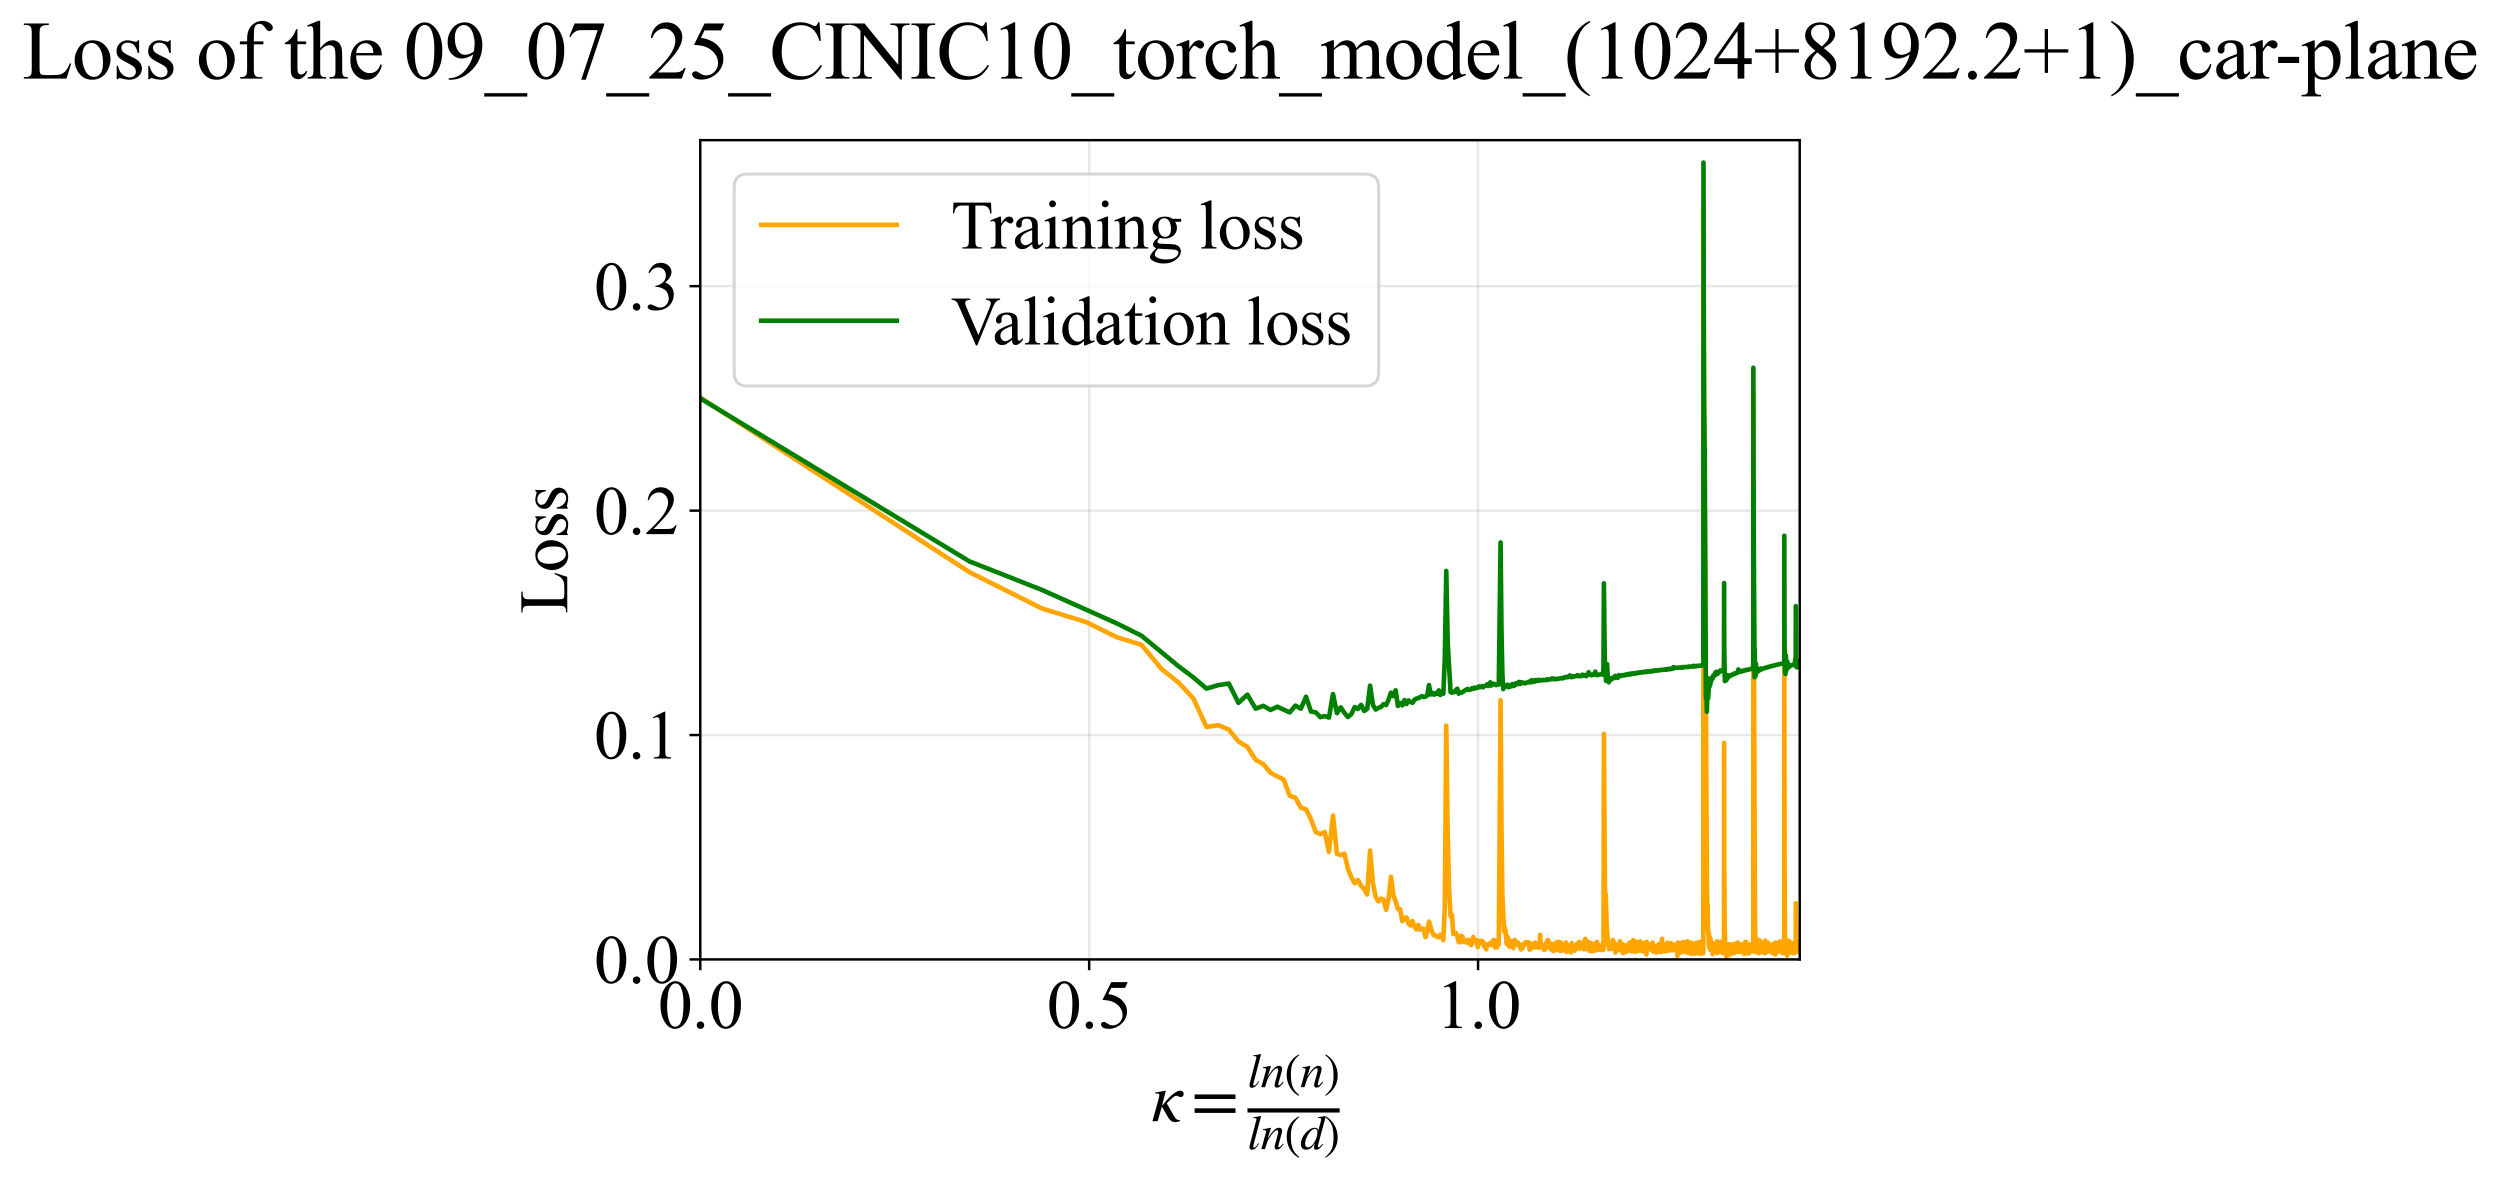 <?xml version="1.0" encoding="utf-8" standalone="no"?>
<!DOCTYPE svg PUBLIC "-//W3C//DTD SVG 1.1//EN"
  "http://www.w3.org/Graphics/SVG/1.1/DTD/svg11.dtd">
<svg xmlns:xlink="http://www.w3.org/1999/xlink" width="812.035pt" height="383.266pt" viewBox="0 0 812.035 383.266" xmlns="http://www.w3.org/2000/svg" version="1.1">
 <defs>
  <style type="text/css">*{stroke-linejoin: round; stroke-linecap: butt}</style>
 </defs>
 <g id="figure_1">
  <g id="patch_1">
   <path d="M 0 383.266 
L 812.035 383.266 
L 812.035 0 
L 0 0 
z
" style="fill: #ffffff"/>
  </g>
  <g id="axes_1">
   <g id="patch_2">
    <path d="M 227.457 311.644 
L 584.577 311.644 
L 584.577 45.532 
L 227.457 45.532 
z
" style="fill: #ffffff"/>
   </g>
   <g id="matplotlib.axis_1">
    <g id="xtick_1">
     <g id="line2d_1">
      <path d="M 227.457 311.644 
L 227.457 45.532 
" clip-path="url(#pefd4974135)" style="fill: none; stroke: #b0b0b0; stroke-opacity: 0.3; stroke-width: 0.8; stroke-linecap: square"/>
     </g>
     <g id="line2d_2">
      <defs>
       <path id="mb51c59e43f" d="M 0 0 
L 0 3.5 
" style="stroke: #000000; stroke-width: 0.8"/>
      </defs>
      <g>
       <use xlink:href="#mb51c59e43f" x="227.457" y="311.644" style="stroke: #000000; stroke-width: 0.8"/>
      </g>
     </g>
     <g id="text_1">
      <!-- 0.0 -->
      <g transform="translate(213.707 333.92) scale(0.22 -0.22)">
       <defs>
        <path id="TimesNewRomanPSMT-30" d="M 231 2094 
Q 231 2819 450 3342 
Q 669 3866 1031 4122 
Q 1313 4325 1613 4325 
Q 2100 4325 2488 3828 
Q 2972 3213 2972 2159 
Q 2972 1422 2759 906 
Q 2547 391 2217 158 
Q 1888 -75 1581 -75 
Q 975 -75 572 641 
Q 231 1244 231 2094 
z
M 844 2016 
Q 844 1141 1059 588 
Q 1238 122 1591 122 
Q 1759 122 1940 273 
Q 2122 425 2216 781 
Q 2359 1319 2359 2297 
Q 2359 3022 2209 3506 
Q 2097 3866 1919 4016 
Q 1791 4119 1609 4119 
Q 1397 4119 1231 3928 
Q 1006 3669 925 3112 
Q 844 2556 844 2016 
z
" transform="scale(0.016)"/>
        <path id="TimesNewRomanPSMT-2e" d="M 800 606 
Q 947 606 1047 504 
Q 1147 403 1147 259 
Q 1147 116 1045 14 
Q 944 -88 800 -88 
Q 656 -88 554 14 
Q 453 116 453 259 
Q 453 406 554 506 
Q 656 606 800 606 
z
" transform="scale(0.016)"/>
       </defs>
       <use xlink:href="#TimesNewRomanPSMT-30"/>
       <use xlink:href="#TimesNewRomanPSMT-2e" transform="translate(50 0)"/>
       <use xlink:href="#TimesNewRomanPSMT-30" transform="translate(75 0)"/>
      </g>
     </g>
    </g>
    <g id="xtick_2">
     <g id="line2d_3">
      <path d="M 353.776 311.644 
L 353.776 45.532 
" clip-path="url(#pefd4974135)" style="fill: none; stroke: #b0b0b0; stroke-opacity: 0.3; stroke-width: 0.8; stroke-linecap: square"/>
     </g>
     <g id="line2d_4">
      <g>
       <use xlink:href="#mb51c59e43f" x="353.776" y="311.644" style="stroke: #000000; stroke-width: 0.8"/>
      </g>
     </g>
     <g id="text_2">
      <!-- 0.5 -->
      <g transform="translate(340.026 333.92) scale(0.22 -0.22)">
       <defs>
        <path id="TimesNewRomanPSMT-35" d="M 2778 4238 
L 2534 3706 
L 1259 3706 
L 981 3138 
Q 1809 3016 2294 2522 
Q 2709 2097 2709 1522 
Q 2709 1188 2573 903 
Q 2438 619 2231 419 
Q 2025 219 1772 97 
Q 1413 -75 1034 -75 
Q 653 -75 479 54 
Q 306 184 306 341 
Q 306 428 378 495 
Q 450 563 559 563 
Q 641 563 702 538 
Q 763 513 909 409 
Q 1144 247 1384 247 
Q 1750 247 2026 523 
Q 2303 800 2303 1197 
Q 2303 1581 2056 1914 
Q 1809 2247 1375 2428 
Q 1034 2569 447 2591 
L 1259 4238 
L 2778 4238 
z
" transform="scale(0.016)"/>
       </defs>
       <use xlink:href="#TimesNewRomanPSMT-30"/>
       <use xlink:href="#TimesNewRomanPSMT-2e" transform="translate(50 0)"/>
       <use xlink:href="#TimesNewRomanPSMT-35" transform="translate(75 0)"/>
      </g>
     </g>
    </g>
    <g id="xtick_3">
     <g id="line2d_5">
      <path d="M 480.094 311.644 
L 480.094 45.532 
" clip-path="url(#pefd4974135)" style="fill: none; stroke: #b0b0b0; stroke-opacity: 0.3; stroke-width: 0.8; stroke-linecap: square"/>
     </g>
     <g id="line2d_6">
      <g>
       <use xlink:href="#mb51c59e43f" x="480.094" y="311.644" style="stroke: #000000; stroke-width: 0.8"/>
      </g>
     </g>
     <g id="text_3">
      <!-- 1.0 -->
      <g transform="translate(466.344 333.92) scale(0.22 -0.22)">
       <defs>
        <path id="TimesNewRomanPSMT-31" d="M 750 3822 
L 1781 4325 
L 1884 4325 
L 1884 747 
Q 1884 391 1914 303 
Q 1944 216 2037 169 
Q 2131 122 2419 116 
L 2419 0 
L 825 0 
L 825 116 
Q 1125 122 1212 167 
Q 1300 213 1334 289 
Q 1369 366 1369 747 
L 1369 3034 
Q 1369 3497 1338 3628 
Q 1316 3728 1258 3775 
Q 1200 3822 1119 3822 
Q 1003 3822 797 3725 
L 750 3822 
z
" transform="scale(0.016)"/>
       </defs>
       <use xlink:href="#TimesNewRomanPSMT-31"/>
       <use xlink:href="#TimesNewRomanPSMT-2e" transform="translate(50 0)"/>
       <use xlink:href="#TimesNewRomanPSMT-30" transform="translate(75 0)"/>
      </g>
     </g>
    </g>
    <g id="text_4">
     <!-- $\kappa  = \frac{ln(n)}{ln(d)}$ -->
     <g transform="translate(374.007 364.186) scale(0.22 -0.22)">
      <defs>
       <path id="STIXGeneral-Italic-3ba" d="M 979 1440 
L 998 1446 
Q 1850 2541 2464 2790 
Q 2547 2822 2630 2822 
Q 2797 2822 2886 2736 
Q 2976 2650 2976 2522 
Q 2976 2387 2893 2307 
Q 2810 2227 2682 2227 
Q 2605 2227 2502 2288 
Q 2400 2349 2336 2349 
Q 2170 2349 1990 2205 
Q 1811 2061 1414 1645 
L 2042 544 
Q 2202 262 2310 182 
Q 2419 102 2624 102 
L 2624 0 
Q 2374 -83 2182 -83 
Q 1786 -83 1555 326 
L 960 1350 
L 576 0 
L 90 0 
L 640 1978 
Q 730 2317 730 2406 
Q 730 2560 518 2560 
L 339 2560 
L 339 2650 
Q 678 2694 1306 2822 
L 1325 2803 
L 979 1440 
z
" transform="scale(0.016)"/>
       <path id="STIXGeneral-Regular-3d" d="M 4077 2048 
L 307 2048 
L 307 2470 
L 4077 2470 
L 4077 2048 
z
M 4077 768 
L 307 768 
L 307 1190 
L 4077 1190 
L 4077 768 
z
" transform="scale(0.016)"/>
       <path id="STIXGeneral-Italic-6c" d="M 1786 4339 
L 806 595 
Q 755 410 755 320 
Q 755 205 864 205 
Q 1037 205 1293 570 
L 1453 794 
L 1542 730 
Q 1254 275 1046 102 
Q 838 -70 576 -70 
Q 262 -70 262 288 
Q 262 397 288 480 
L 1165 3834 
Q 1184 3898 1184 3955 
Q 1184 4096 870 4096 
L 755 4096 
L 755 4198 
Q 1203 4250 1747 4371 
L 1786 4339 
z
" transform="scale(0.016)"/>
       <path id="STIXGeneral-Italic-6e" d="M 2944 749 
L 3034 666 
Q 2707 218 2534 80 
Q 2362 -58 2138 -58 
Q 2010 -58 1923 28 
Q 1837 115 1837 288 
Q 1837 390 1939 768 
L 2221 1805 
Q 2310 2150 2310 2310 
Q 2310 2496 2157 2496 
Q 1971 2496 1750 2275 
Q 1530 2054 1210 1587 
Q 998 1274 899 1024 
Q 800 774 570 0 
L 90 0 
L 704 2240 
Q 717 2304 717 2349 
Q 717 2445 630 2480 
Q 544 2515 301 2522 
L 301 2624 
Q 550 2675 857 2729 
Q 1165 2784 1338 2822 
L 1363 2810 
L 934 1414 
Q 1408 2170 1753 2496 
Q 2099 2822 2413 2822 
Q 2611 2822 2720 2716 
Q 2829 2611 2829 2432 
Q 2829 2272 2765 2048 
L 2406 749 
Q 2317 429 2317 358 
Q 2317 243 2419 243 
Q 2541 243 2810 582 
Q 2854 634 2944 749 
z
" transform="scale(0.016)"/>
       <path id="STIXGeneral-Regular-28" d="M 1946 -1030 
L 1869 -1133 
Q 1126 -710 716 32 
Q 307 774 307 1613 
Q 307 3386 1888 4326 
L 1946 4224 
Q 1293 3667 1075 3126 
Q 858 2586 858 1632 
Q 858 685 1082 96 
Q 1306 -493 1946 -1030 
z
" transform="scale(0.016)"/>
       <path id="STIXGeneral-Regular-29" d="M 186 4224 
L 262 4326 
Q 992 3891 1408 3148 
Q 1824 2406 1824 1581 
Q 1824 -166 243 -1133 
L 186 -1030 
Q 845 -486 1059 54 
Q 1274 595 1274 1562 
Q 1274 2534 1059 3120 
Q 845 3706 186 4224 
z
" transform="scale(0.016)"/>
       <path id="STIXGeneral-Italic-64" d="M 3334 4371 
L 3373 4333 
L 3123 3360 
L 2739 1958 
Q 2323 429 2323 384 
Q 2323 256 2438 256 
Q 2522 256 2614 336 
Q 2707 416 2963 710 
L 3040 646 
Q 2547 -83 2099 -83 
Q 1978 -83 1907 -6 
Q 1837 70 1837 205 
Q 1837 397 1920 774 
Q 1645 307 1379 118 
Q 1114 -70 781 -70 
Q 461 -70 278 125 
Q 96 320 96 678 
Q 96 1440 713 2131 
Q 1331 2822 1965 2822 
Q 2163 2822 2256 2732 
Q 2349 2643 2381 2451 
L 2387 2451 
L 2675 3494 
Q 2765 3808 2765 3949 
Q 2765 4051 2694 4076 
Q 2624 4102 2355 4115 
L 2355 4224 
Q 2848 4269 3334 4371 
z
M 2278 2310 
Q 2278 2477 2185 2576 
Q 2093 2675 1978 2675 
Q 1677 2675 1395 2381 
Q 1075 2042 864 1571 
Q 653 1101 653 704 
Q 653 486 752 361 
Q 851 237 1024 237 
Q 1312 237 1606 550 
Q 1901 864 2089 1350 
Q 2278 1837 2278 2310 
z
" transform="scale(0.016)"/>
      </defs>
      <use xlink:href="#STIXGeneral-Italic-3ba" transform="translate(0 0.003)"/>
      <use xlink:href="#STIXGeneral-Regular-3d" transform="translate(58.84 0.003)"/>
      <use xlink:href="#STIXGeneral-Italic-6c" transform="translate(141.78 50.192) scale(0.7)"/>
      <use xlink:href="#STIXGeneral-Italic-6e" transform="translate(161.24 50.192) scale(0.7)"/>
      <use xlink:href="#STIXGeneral-Regular-28" transform="translate(196.24 50.192) scale(0.7)"/>
      <use xlink:href="#STIXGeneral-Italic-6e" transform="translate(219.55 50.192) scale(0.7)"/>
      <use xlink:href="#STIXGeneral-Regular-29" transform="translate(254.55 50.192) scale(0.7)"/>
      <use xlink:href="#STIXGeneral-Italic-6c" transform="translate(141.78 -41.258) scale(0.7)"/>
      <use xlink:href="#STIXGeneral-Italic-6e" transform="translate(161.24 -41.258) scale(0.7)"/>
      <use xlink:href="#STIXGeneral-Regular-28" transform="translate(196.24 -41.258) scale(0.7)"/>
      <use xlink:href="#STIXGeneral-Italic-64" transform="translate(219.55 -41.258) scale(0.7)"/>
      <use xlink:href="#STIXGeneral-Regular-29" transform="translate(254.55 -41.258) scale(0.7)"/>
      <path d="M 141.78 12.8 
L 141.78 19.05 
L 277.86 19.05 
L 277.86 12.8 
L 141.78 12.8 
z
"/>
     </g>
    </g>
   </g>
   <g id="matplotlib.axis_2">
    <g id="ytick_1">
     <g id="line2d_7">
      <path d="M 227.457 311.644 
L 584.577 311.644 
" clip-path="url(#pefd4974135)" style="fill: none; stroke: #b0b0b0; stroke-opacity: 0.3; stroke-width: 0.8; stroke-linecap: square"/>
     </g>
     <g id="line2d_8">
      <defs>
       <path id="mb77a5d503a" d="M 0 0 
L -3.5 0 
" style="stroke: #000000; stroke-width: 0.8"/>
      </defs>
      <g>
       <use xlink:href="#mb77a5d503a" x="227.457" y="311.644" style="stroke: #000000; stroke-width: 0.8"/>
      </g>
     </g>
     <g id="text_5">
      <!-- 0.0 -->
      <g transform="translate(192.957 319.282) scale(0.22 -0.22)">
       <use xlink:href="#TimesNewRomanPSMT-30"/>
       <use xlink:href="#TimesNewRomanPSMT-2e" transform="translate(50 0)"/>
       <use xlink:href="#TimesNewRomanPSMT-30" transform="translate(75 0)"/>
      </g>
     </g>
    </g>
    <g id="ytick_2">
     <g id="line2d_9">
      <path d="M 227.457 238.748 
L 584.577 238.748 
" clip-path="url(#pefd4974135)" style="fill: none; stroke: #b0b0b0; stroke-opacity: 0.3; stroke-width: 0.8; stroke-linecap: square"/>
     </g>
     <g id="line2d_10">
      <g>
       <use xlink:href="#mb77a5d503a" x="227.457" y="238.748" style="stroke: #000000; stroke-width: 0.8"/>
      </g>
     </g>
     <g id="text_6">
      <!-- 0.1 -->
      <g transform="translate(192.957 246.386) scale(0.22 -0.22)">
       <use xlink:href="#TimesNewRomanPSMT-30"/>
       <use xlink:href="#TimesNewRomanPSMT-2e" transform="translate(50 0)"/>
       <use xlink:href="#TimesNewRomanPSMT-31" transform="translate(75 0)"/>
      </g>
     </g>
    </g>
    <g id="ytick_3">
     <g id="line2d_11">
      <path d="M 227.457 165.852 
L 584.577 165.852 
" clip-path="url(#pefd4974135)" style="fill: none; stroke: #b0b0b0; stroke-opacity: 0.3; stroke-width: 0.8; stroke-linecap: square"/>
     </g>
     <g id="line2d_12">
      <g>
       <use xlink:href="#mb77a5d503a" x="227.457" y="165.852" style="stroke: #000000; stroke-width: 0.8"/>
      </g>
     </g>
     <g id="text_7">
      <!-- 0.2 -->
      <g transform="translate(192.957 173.49) scale(0.22 -0.22)">
       <defs>
        <path id="TimesNewRomanPSMT-32" d="M 2934 816 
L 2638 0 
L 138 0 
L 138 116 
Q 1241 1122 1691 1759 
Q 2141 2397 2141 2925 
Q 2141 3328 1894 3587 
Q 1647 3847 1303 3847 
Q 991 3847 742 3664 
Q 494 3481 375 3128 
L 259 3128 
Q 338 3706 661 4015 
Q 984 4325 1469 4325 
Q 1984 4325 2329 3994 
Q 2675 3663 2675 3213 
Q 2675 2891 2525 2569 
Q 2294 2063 1775 1497 
Q 997 647 803 472 
L 1909 472 
Q 2247 472 2383 497 
Q 2519 522 2628 598 
Q 2738 675 2819 816 
L 2934 816 
z
" transform="scale(0.016)"/>
       </defs>
       <use xlink:href="#TimesNewRomanPSMT-30"/>
       <use xlink:href="#TimesNewRomanPSMT-2e" transform="translate(50 0)"/>
       <use xlink:href="#TimesNewRomanPSMT-32" transform="translate(75 0)"/>
      </g>
     </g>
    </g>
    <g id="ytick_4">
     <g id="line2d_13">
      <path d="M 227.457 92.956 
L 584.577 92.956 
" clip-path="url(#pefd4974135)" style="fill: none; stroke: #b0b0b0; stroke-opacity: 0.3; stroke-width: 0.8; stroke-linecap: square"/>
     </g>
     <g id="line2d_14">
      <g>
       <use xlink:href="#mb77a5d503a" x="227.457" y="92.956" style="stroke: #000000; stroke-width: 0.8"/>
      </g>
     </g>
     <g id="text_8">
      <!-- 0.3 -->
      <g transform="translate(192.957 100.595) scale(0.22 -0.22)">
       <defs>
        <path id="TimesNewRomanPSMT-33" d="M 325 3431 
Q 506 3859 782 4092 
Q 1059 4325 1472 4325 
Q 1981 4325 2253 3994 
Q 2459 3747 2459 3466 
Q 2459 3003 1878 2509 
Q 2269 2356 2469 2072 
Q 2669 1788 2669 1403 
Q 2669 853 2319 450 
Q 1863 -75 997 -75 
Q 569 -75 414 31 
Q 259 138 259 259 
Q 259 350 332 419 
Q 406 488 509 488 
Q 588 488 669 463 
Q 722 447 909 348 
Q 1097 250 1169 231 
Q 1284 197 1416 197 
Q 1734 197 1970 444 
Q 2206 691 2206 1028 
Q 2206 1275 2097 1509 
Q 2016 1684 1919 1775 
Q 1784 1900 1550 2001 
Q 1316 2103 1072 2103 
L 972 2103 
L 972 2197 
Q 1219 2228 1467 2375 
Q 1716 2522 1828 2728 
Q 1941 2934 1941 3181 
Q 1941 3503 1739 3701 
Q 1538 3900 1238 3900 
Q 753 3900 428 3381 
L 325 3431 
z
" transform="scale(0.016)"/>
       </defs>
       <use xlink:href="#TimesNewRomanPSMT-30"/>
       <use xlink:href="#TimesNewRomanPSMT-2e" transform="translate(50 0)"/>
       <use xlink:href="#TimesNewRomanPSMT-33" transform="translate(75 0)"/>
      </g>
     </g>
    </g>
    <g id="text_9">
     <!-- Loss -->
     <g transform="translate(184.251 199.369) rotate(-90) scale(0.22 -0.22)">
      <defs>
       <path id="TimesNewRomanPSMT-4c" d="M 3669 1172 
L 3772 1150 
L 3409 0 
L 128 0 
L 128 116 
L 288 116 
Q 556 116 672 291 
Q 738 391 738 753 
L 738 3488 
Q 738 3884 650 3984 
Q 528 4122 288 4122 
L 128 4122 
L 128 4238 
L 2047 4238 
L 2047 4122 
Q 1709 4125 1573 4059 
Q 1438 3994 1388 3894 
Q 1338 3794 1338 3416 
L 1338 753 
Q 1338 494 1388 397 
Q 1425 331 1503 300 
Q 1581 269 1991 269 
L 2300 269 
Q 2788 269 2984 341 
Q 3181 413 3343 595 
Q 3506 778 3669 1172 
z
" transform="scale(0.016)"/>
       <path id="TimesNewRomanPSMT-6f" d="M 1600 2947 
Q 2250 2947 2644 2453 
Q 2978 2031 2978 1484 
Q 2978 1100 2793 706 
Q 2609 313 2286 112 
Q 1963 -88 1566 -88 
Q 919 -88 538 428 
Q 216 863 216 1403 
Q 216 1797 411 2186 
Q 606 2575 925 2761 
Q 1244 2947 1600 2947 
z
M 1503 2744 
Q 1338 2744 1170 2645 
Q 1003 2547 900 2300 
Q 797 2053 797 1666 
Q 797 1041 1045 587 
Q 1294 134 1700 134 
Q 2003 134 2200 384 
Q 2397 634 2397 1244 
Q 2397 2006 2069 2444 
Q 1847 2744 1503 2744 
z
" transform="scale(0.016)"/>
       <path id="TimesNewRomanPSMT-73" d="M 2050 2947 
L 2050 1972 
L 1947 1972 
Q 1828 2431 1642 2597 
Q 1456 2763 1169 2763 
Q 950 2763 815 2647 
Q 681 2531 681 2391 
Q 681 2216 781 2091 
Q 878 1963 1175 1819 
L 1631 1597 
Q 2266 1288 2266 781 
Q 2266 391 1970 151 
Q 1675 -88 1309 -88 
Q 1047 -88 709 6 
Q 606 38 541 38 
Q 469 38 428 -44 
L 325 -44 
L 325 978 
L 428 978 
Q 516 541 762 319 
Q 1009 97 1316 97 
Q 1531 97 1667 223 
Q 1803 350 1803 528 
Q 1803 744 1651 891 
Q 1500 1038 1047 1263 
Q 594 1488 453 1669 
Q 313 1847 313 2119 
Q 313 2472 555 2709 
Q 797 2947 1181 2947 
Q 1350 2947 1591 2875 
Q 1750 2828 1803 2828 
Q 1853 2828 1881 2850 
Q 1909 2872 1947 2947 
L 2050 2947 
z
" transform="scale(0.016)"/>
      </defs>
      <use xlink:href="#TimesNewRomanPSMT-4c"/>
      <use xlink:href="#TimesNewRomanPSMT-6f" transform="translate(61.084 0)"/>
      <use xlink:href="#TimesNewRomanPSMT-73" transform="translate(111.084 0)"/>
      <use xlink:href="#TimesNewRomanPSMT-73" transform="translate(150 0)"/>
     </g>
    </g>
   </g>
   <g id="line2d_15">
    <path d="M 227.457 129.148 
L 314.872 185.835 
L 338.441 197.656 
L 352.636 201.997 
L 362.827 207.013 
L 370.782 209.451 
L 377.308 217.328 
L 382.841 221.728 
L 387.643 226.898 
L 391.886 236.123 
L 395.686 235.547 
L 399.127 236.948 
L 402.271 240.84 
L 405.166 242.596 
L 407.847 246.822 
L 410.344 248.199 
L 412.681 251 
L 416.949 253.232 
L 418.909 258.436 
L 420.769 259.108 
L 422.539 262.375 
L 424.227 262.868 
L 425.84 266.131 
L 427.384 270.281 
L 428.866 270.925 
L 430.29 270.265 
L 431.66 276.727 
L 432.981 264.907 
L 434.256 277.33 
L 435.487 277.732 
L 436.678 277.282 
L 437.832 282.24 
L 438.95 284.945 
L 440.035 286.884 
L 441.088 285.839 
L 442.112 287.764 
L 443.108 288.792 
L 444.077 290.557 
L 445.022 276.28 
L 445.942 286.916 
L 446.84 291.323 
L 447.716 292.779 
L 448.572 291.88 
L 449.408 292.267 
L 450.225 295.494 
L 451.024 291.99 
L 451.806 284.797 
L 452.572 290.745 
L 453.322 292.755 
L 454.057 295.287 
L 454.777 295.262 
L 455.484 299.19 
L 456.177 298.148 
L 456.857 298.01 
L 457.524 300.01 
L 458.18 300.611 
L 458.824 299.167 
L 459.457 301.068 
L 460.079 301.909 
L 460.69 300.44 
L 461.292 301.983 
L 461.883 301.628 
L 462.466 301.757 
L 463.039 304.392 
L 463.603 302.479 
L 464.159 299.369 
L 465.245 302.886 
L 465.776 303.825 
L 466.3 303.956 
L 466.816 304.329 
L 467.325 304.438 
L 467.827 303.603 
L 468.323 304.114 
L 468.811 305.333 
L 469.293 294.961 
L 469.769 235.709 
L 470.239 271.76 
L 470.702 289.015 
L 471.16 297.549 
L 471.613 297.112 
L 472.059 303.39 
L 472.501 303.116 
L 472.937 303.067 
L 473.367 304.152 
L 473.793 305.954 
L 474.214 306.073 
L 474.63 303.965 
L 475.041 304.307 
L 475.448 306.021 
L 475.851 305.531 
L 476.248 306.113 
L 476.642 305.287 
L 477.031 306.292 
L 477.417 305.298 
L 477.798 306.96 
L 478.175 306.558 
L 478.549 304.341 
L 478.918 305.369 
L 479.284 305.642 
L 479.647 305.375 
L 480.005 307.644 
L 480.361 305.635 
L 480.712 306.431 
L 481.061 305.618 
L 481.406 305.636 
L 481.748 305.931 
L 482.087 307.474 
L 482.422 306.593 
L 482.755 308.351 
L 483.084 306.86 
L 483.411 306.877 
L 483.735 306.696 
L 484.056 306.246 
L 484.374 307.003 
L 485.002 305.511 
L 485.311 305.332 
L 485.619 307.762 
L 485.924 306.354 
L 486.226 307.753 
L 486.525 305.758 
L 486.823 306.766 
L 487.41 227.469 
L 487.7 269.141 
L 487.988 290.432 
L 488.557 302.59 
L 488.839 301.462 
L 489.118 303.178 
L 489.395 306.621 
L 489.669 304.316 
L 489.942 305.197 
L 490.213 307.425 
L 490.482 307.189 
L 490.749 306.583 
L 491.014 307.324 
L 491.277 305.629 
L 491.538 307.944 
L 491.797 306.942 
L 492.054 305.324 
L 492.31 306.732 
L 492.564 305.98 
L 492.816 306.355 
L 493.066 306.211 
L 493.562 307.476 
L 493.807 307.578 
L 494.051 308.386 
L 494.293 306.797 
L 494.533 308.031 
L 494.772 306.809 
L 495.009 307.054 
L 495.479 306.029 
L 495.712 306.681 
L 496.401 306.048 
L 496.628 306.616 
L 496.854 308.475 
L 497.078 306.353 
L 497.301 308.114 
L 497.522 307.473 
L 498.179 306.73 
L 498.395 307.682 
L 498.61 306.192 
L 498.823 307.666 
L 499.036 306.469 
L 499.247 307.097 
L 499.457 307.368 
L 499.666 307.275 
L 499.873 307.889 
L 500.079 306.303 
L 500.285 303.652 
L 500.489 307.311 
L 500.692 307.106 
L 500.894 307.311 
L 501.094 307.731 
L 501.294 307.505 
L 501.492 308.528 
L 501.69 306.904 
L 501.886 308.332 
L 502.082 306.511 
L 502.276 307.932 
L 502.469 305.702 
L 502.661 307.726 
L 502.853 305.295 
L 503.232 307.319 
L 503.42 306.305 
L 503.608 306.927 
L 503.794 306.931 
L 503.979 308.544 
L 504.164 306.711 
L 504.53 308.946 
L 504.712 306.734 
L 504.892 307.131 
L 505.072 308.358 
L 505.251 308.159 
L 505.429 306.129 
L 505.607 308.558 
L 505.959 306.734 
L 506.133 306.531 
L 506.307 305.926 
L 506.653 308.557 
L 506.824 308.962 
L 506.995 306.134 
L 507.334 308.763 
L 507.502 307.588 
L 507.669 307.552 
L 507.836 308.526 
L 508.167 307.143 
L 508.332 307.339 
L 508.495 306.943 
L 508.658 306.125 
L 508.821 309.165 
L 508.982 307.556 
L 509.143 307.544 
L 509.303 307.755 
L 509.463 307.146 
L 509.621 307.146 
L 509.78 307.382 
L 509.937 308.368 
L 510.094 308.072 
L 510.25 309.366 
L 510.405 306.931 
L 510.56 306.333 
L 510.867 308.157 
L 511.02 307.345 
L 511.172 307.558 
L 511.474 308.775 
L 511.774 307.754 
L 511.923 308.164 
L 512.219 306.547 
L 512.367 307.55 
L 512.513 306.341 
L 512.659 307.15 
L 512.805 306.746 
L 512.95 305.941 
L 513.094 308.171 
L 513.238 307.362 
L 513.381 307.358 
L 513.665 307.969 
L 513.807 306.334 
L 513.948 306.954 
L 514.088 306.949 
L 514.506 308.373 
L 514.644 305.532 
L 514.782 306.133 
L 514.919 304.93 
L 515.056 307.968 
L 515.192 306.552 
L 515.328 308.172 
L 515.463 305.948 
L 515.598 307.966 
L 515.999 305.933 
L 516.132 308.772 
L 516.264 306.755 
L 516.396 306.554 
L 516.658 308.579 
L 516.788 308.989 
L 516.918 306.358 
L 517.177 307.975 
L 517.433 308.989 
L 517.688 306.758 
L 517.815 308.74 
L 517.941 307.762 
L 518.067 308.781 
L 518.317 306.355 
L 518.566 308.577 
L 518.69 305.946 
L 518.936 307.584 
L 519.058 307.228 
L 519.18 307.566 
L 519.302 306.904 
L 519.544 308.18 
L 519.665 307.775 
L 519.785 308.586 
L 520.024 307.779 
L 520.142 307.37 
L 520.261 307.376 
L 520.379 308.386 
L 520.497 308.406 
L 520.614 306.767 
L 520.731 308.589 
L 520.848 307.745 
L 520.964 238.374 
L 521.31 288.58 
L 521.425 291.806 
L 521.54 290.397 
L 521.881 300.769 
L 522.33 306.938 
L 522.442 306.428 
L 522.553 306.083 
L 522.664 308.322 
L 523.105 306.896 
L 523.214 306.25 
L 523.323 307.913 
L 523.431 307.527 
L 523.755 308.128 
L 523.863 305.318 
L 524.076 307.946 
L 524.183 305.944 
L 524.395 307.338 
L 524.5 306.534 
L 524.71 309.378 
L 524.815 308.329 
L 524.919 308.564 
L 525.023 307.351 
L 525.126 307.945 
L 525.23 306.942 
L 525.333 307.76 
L 525.436 306.893 
L 525.742 308.566 
L 525.844 306.935 
L 525.945 307.746 
L 526.046 307.554 
L 526.147 305.738 
L 526.348 308.169 
L 526.448 307.158 
L 526.548 307.358 
L 526.647 308.374 
L 526.845 306.551 
L 527.042 309.39 
L 527.14 307.364 
L 527.238 309.592 
L 527.335 308.985 
L 527.433 306.96 
L 527.627 308.379 
L 527.723 307.974 
L 527.819 309.191 
L 527.915 308.785 
L 528.107 307.771 
L 528.202 309.192 
L 528.297 307.166 
L 528.392 307.775 
L 528.486 306.963 
L 528.581 307.979 
L 528.675 307.775 
L 528.768 308.583 
L 528.955 308.182 
L 529.048 308.791 
L 529.141 307.17 
L 529.234 307.373 
L 529.326 306.156 
L 529.418 308.182 
L 529.51 307.171 
L 529.602 308.792 
L 529.784 306.97 
L 529.966 308.994 
L 530.057 306.971 
L 530.147 308.791 
L 530.237 306.567 
L 530.327 306.768 
L 530.417 308.188 
L 530.506 305.353 
L 530.595 308.59 
L 530.773 306.768 
L 530.862 307.783 
L 530.95 307.175 
L 531.126 309.201 
L 531.214 306.366 
L 531.388 308.795 
L 531.562 306.973 
L 531.649 308.998 
L 531.735 305.961 
L 531.822 308.795 
L 531.994 306.164 
L 532.079 307.986 
L 532.165 307.581 
L 532.335 306.367 
L 532.42 308.797 
L 532.589 306.772 
L 532.673 307.989 
L 532.757 305.761 
L 532.925 308.189 
L 533.008 306.367 
L 533.257 307.786 
L 533.34 307.178 
L 533.423 309.001 
L 533.505 308.595 
L 533.587 307.583 
L 533.669 308.597 
L 533.833 306.774 
L 534.238 309.205 
L 534.318 306.167 
L 534.399 307.989 
L 534.479 307.585 
L 534.559 306.574 
L 534.798 310.015 
L 534.877 305.965 
L 534.956 308.598 
L 535.035 307.789 
L 535.193 306.37 
L 535.271 307.383 
L 535.349 306.775 
L 535.506 308.193 
L 535.661 306.978 
L 535.738 307.181 
L 535.816 307.383 
L 535.893 306.979 
L 536.047 308.396 
L 536.2 307.182 
L 536.276 308.397 
L 536.428 307.385 
L 536.504 307.383 
L 536.655 308.195 
L 536.806 306.169 
L 536.881 309.004 
L 536.956 308.599 
L 537.03 307.385 
L 537.105 309.005 
L 537.254 307.183 
L 537.402 308.803 
L 537.476 308.599 
L 537.623 309.207 
L 537.77 307.587 
L 537.989 309.41 
L 538.061 307.79 
L 538.134 308.398 
L 538.206 308.804 
L 538.278 308.398 
L 538.35 309.005 
L 538.494 306.98 
L 538.566 308.803 
L 538.709 306.779 
L 538.851 307.791 
L 538.922 307.386 
L 538.993 308.196 
L 539.064 306.576 
L 539.134 309.208 
L 539.204 308.195 
L 539.275 308.399 
L 539.345 307.386 
L 539.555 309.209 
L 539.694 307.589 
L 539.763 307.994 
L 539.832 304.957 
L 539.901 308.602 
L 539.97 307.386 
L 540.039 306.374 
L 540.108 308.602 
L 540.176 307.994 
L 540.245 309.006 
L 540.313 307.589 
L 540.381 307.792 
L 540.449 307.184 
L 540.653 308.602 
L 540.788 306.982 
L 540.922 309.007 
L 540.989 308.197 
L 541.056 308.602 
L 541.123 309.007 
L 541.19 306.982 
L 541.256 307.387 
L 541.323 307.995 
L 541.389 306.779 
L 541.455 307.792 
L 541.653 306.172 
L 541.719 308.4 
L 541.784 307.185 
L 541.85 308.197 
L 541.98 307.185 
L 542.045 307.59 
L 542.111 307.185 
L 542.175 308.805 
L 542.24 306.578 
L 542.305 307.185 
L 542.369 307.388 
L 542.434 308.4 
L 542.626 306.578 
L 542.754 307.59 
L 542.818 306.376 
L 542.882 306.78 
L 542.945 307.793 
L 543.009 306.983 
L 543.072 308.603 
L 543.135 307.996 
L 543.261 306.983 
L 543.324 307.591 
L 543.387 307.388 
L 543.45 307.388 
L 543.512 306.983 
L 543.637 307.792 
L 543.699 307.185 
L 543.761 308.602 
L 543.823 306.982 
L 543.947 308.401 
L 544.009 308.603 
L 544.132 307.996 
L 544.316 308.401 
L 544.377 307.793 
L 544.438 308.401 
L 544.499 306.781 
L 544.56 307.389 
L 544.681 307.996 
L 544.741 308.604 
L 544.802 306.983 
L 544.862 310.425 
L 544.922 307.794 
L 544.982 306.174 
L 545.042 308.401 
L 545.102 306.376 
L 545.162 307.591 
L 545.281 308.199 
L 545.341 306.781 
L 545.4 308.604 
L 545.46 307.591 
L 545.519 307.996 
L 545.578 306.377 
L 545.637 307.794 
L 545.755 307.591 
L 545.813 307.592 
L 545.931 309.414 
L 545.989 308.806 
L 546.047 308.604 
L 546.106 309.009 
L 546.222 306.781 
L 546.28 306.984 
L 546.338 308.199 
L 546.395 307.389 
L 546.453 308.199 
L 546.511 307.996 
L 546.568 305.972 
L 546.683 308.604 
L 546.74 306.984 
L 546.798 308.199 
L 546.855 308.199 
L 546.912 306.377 
L 546.968 308.401 
L 547.025 307.592 
L 547.082 307.187 
L 547.252 309.212 
L 547.308 307.187 
L 547.364 307.794 
L 547.42 307.187 
L 547.477 307.389 
L 547.533 309.009 
L 547.589 305.972 
L 547.644 308.402 
L 547.7 307.997 
L 547.756 308.402 
L 547.811 306.175 
L 547.867 306.984 
L 548.088 309.414 
L 548.143 305.77 
L 548.198 308.2 
L 548.253 308.199 
L 548.308 308.807 
L 548.363 306.579 
L 548.417 306.782 
L 548.527 308.402 
L 548.635 307.592 
L 548.744 306.175 
L 548.798 306.782 
L 548.906 309.212 
L 548.96 308.807 
L 549.067 306.782 
L 549.121 307.39 
L 549.174 309.819 
L 549.281 306.175 
L 549.335 306.782 
L 549.494 308.2 
L 549.547 306.782 
L 549.6 307.39 
L 549.653 307.187 
L 549.706 309.415 
L 549.758 307.39 
L 549.811 306.782 
L 549.864 308.807 
L 549.916 307.795 
L 550.021 306.58 
L 550.073 308.402 
L 550.125 308.2 
L 550.177 307.187 
L 550.229 308.2 
L 550.333 309.82 
L 550.385 307.997 
L 550.437 308.605 
L 550.488 308.605 
L 550.54 306.58 
L 550.591 306.985 
L 550.694 307.997 
L 550.745 307.39 
L 550.797 307.998 
L 550.848 308.403 
L 550.899 307.795 
L 550.95 308.807 
L 551.001 306.175 
L 551.052 308.2 
L 551.103 306.985 
L 551.153 307.187 
L 551.305 309.617 
L 551.456 306.985 
L 551.506 308.402 
L 551.556 306.378 
L 551.607 308.402 
L 551.657 307.593 
L 551.806 309.01 
L 551.856 309.01 
L 551.955 306.783 
L 552.054 309.415 
L 552.104 305.973 
L 552.153 308.2 
L 552.202 309.213 
L 552.252 308.605 
L 552.301 307.593 
L 552.35 309.821 
L 552.399 308.403 
L 552.448 306.783 
L 552.497 307.998 
L 552.546 308.605 
L 552.643 306.378 
L 552.692 308.808 
L 552.74 308.403 
L 552.885 307.594 
L 552.934 307.796 
L 552.982 308.808 
L 553.03 305.568 
L 553.078 308.2 
L 553.174 307.593 
L 553.222 309.618 
L 553.27 306.699 
L 553.318 66.803 
L 553.413 115.577 
L 553.651 152.714 
L 554.446 290.21 
L 554.585 294.298 
L 554.677 293.941 
L 554.769 301.334 
L 554.952 304.139 
L 554.998 304.081 
L 555.044 307.207 
L 555.089 303.114 
L 555.135 306.201 
L 555.271 308.075 
L 555.451 305.934 
L 555.496 306.692 
L 555.541 304.722 
L 555.586 308.589 
L 555.631 306.619 
L 555.721 306.636 
L 555.81 308.46 
L 555.854 305.977 
L 555.899 307.476 
L 555.943 307.897 
L 555.988 306.673 
L 556.032 308.279 
L 556.165 306.692 
L 556.297 309.933 
L 556.385 306.498 
L 556.429 307.922 
L 556.517 307.53 
L 556.56 308.131 
L 556.604 307.518 
L 556.648 307.535 
L 556.691 308.756 
L 556.735 306.939 
L 556.822 308.558 
L 556.865 308.352 
L 556.995 306.562 
L 557.081 307.75 
L 557.124 306.947 
L 557.167 307.921 
L 557.253 307.956 
L 557.381 307.331 
L 557.424 307.544 
L 557.467 308.767 
L 557.552 308.172 
L 557.594 306.958 
L 557.679 307.364 
L 557.722 307.975 
L 557.764 305.745 
L 557.806 309.578 
L 557.89 307.561 
L 557.933 307.559 
L 557.975 308.179 
L 558.017 306.761 
L 558.059 307.975 
L 558.1 308.584 
L 558.142 307.977 
L 558.184 308.18 
L 558.226 306.966 
L 558.268 308.386 
L 558.309 308.789 
L 558.434 307.171 
L 558.517 309.197 
L 558.558 308.184 
L 558.6 306.765 
L 558.682 307.168 
L 558.765 309.195 
L 558.806 308.385 
L 558.929 307.578 
L 558.97 307.782 
L 559.011 307.985 
L 559.051 305.96 
L 559.092 308.591 
L 559.133 308.592 
L 559.174 308.998 
L 559.376 306.77 
L 559.457 309.202 
L 559.498 306.772 
L 559.538 309.607 
L 559.578 307.785 
L 559.618 307.176 
L 559.658 307.582 
L 559.699 309 
L 559.739 307.178 
L 559.779 307.381 
L 559.859 305.558 
L 559.899 306.77 
L 559.938 308.152 
L 559.978 306.076 
L 560.018 241.263 
L 560.058 279.013 
L 560.216 303.964 
L 560.256 303.001 
L 560.374 309.185 
L 560.413 306.2 
L 560.453 309.461 
L 560.57 307.08 
L 560.609 307.913 
L 560.648 309.344 
L 560.687 307.099 
L 560.726 307.134 
L 560.804 310.991 
L 560.921 308.965 
L 560.998 307.352 
L 561.037 307.36 
L 561.075 307.559 
L 561.114 306.751 
L 561.153 307.765 
L 561.191 307.929 
L 561.23 307.163 
L 561.268 308.166 
L 561.306 307.965 
L 561.345 308.175 
L 561.383 308.172 
L 561.421 306.954 
L 561.498 307.568 
L 561.574 307.974 
L 561.612 306.76 
L 561.688 307.773 
L 561.726 308.784 
L 561.764 306.764 
L 561.84 307.37 
L 561.877 307.575 
L 561.915 307.17 
L 561.953 310.002 
L 562.028 307.372 
L 562.103 309.196 
L 562.141 306.97 
L 562.216 307.576 
L 562.365 309.198 
L 562.477 306.769 
L 562.514 308.592 
L 562.588 307.781 
L 562.699 308.794 
L 562.773 307.174 
L 562.809 308.797 
L 562.846 309.403 
L 562.92 307.785 
L 562.993 307.986 
L 563.03 308.188 
L 563.066 306.77 
L 563.103 309.202 
L 563.139 306.976 
L 563.212 309.607 
L 563.249 307.784 
L 563.285 306.773 
L 563.321 309.001 
L 563.394 306.772 
L 563.502 309 
L 563.538 308.191 
L 563.574 307.381 
L 563.61 309.001 
L 563.646 307.988 
L 563.682 308.191 
L 563.718 309.204 
L 563.754 308.798 
L 563.862 306.976 
L 563.897 308.596 
L 563.969 307.382 
L 564.004 306.37 
L 564.076 307.181 
L 564.182 308.801 
L 564.253 309.205 
L 564.288 306.979 
L 564.359 308.8 
L 564.429 308.397 
L 564.465 306.169 
L 564.535 308.193 
L 564.675 307.179 
L 564.884 308.599 
L 564.919 306.777 
L 564.989 308.194 
L 565.023 307.79 
L 565.058 309.207 
L 565.092 308.193 
L 565.127 306.98 
L 565.162 308.601 
L 565.196 307.385 
L 565.23 309.208 
L 565.265 306.98 
L 565.299 308.195 
L 565.368 309.004 
L 565.437 306.778 
L 565.505 306.981 
L 565.573 308.398 
L 565.607 308.195 
L 565.641 307.589 
L 565.676 309.208 
L 565.71 309.005 
L 565.744 306.778 
L 565.811 308.399 
L 565.879 307.994 
L 565.913 306.98 
L 565.947 309.006 
L 565.981 307.994 
L 566.014 308.601 
L 566.048 307.589 
L 566.082 308.196 
L 566.149 309.006 
L 566.182 306.981 
L 566.216 309.209 
L 566.283 307.791 
L 566.35 309.006 
L 566.383 307.792 
L 566.45 307.386 
L 566.55 309.817 
L 566.516 307.184 
L 566.583 308.399 
L 566.616 307.185 
L 566.715 307.59 
L 566.847 309.614 
L 566.88 305.97 
L 566.979 306.982 
L 567.11 309.21 
L 567.176 305.97 
L 567.208 308.198 
L 567.273 309.615 
L 567.306 308.805 
L 567.371 307.792 
L 567.403 308.603 
L 567.436 309.615 
L 567.468 308.198 
L 567.565 307.186 
L 567.662 307.59 
L 567.823 308.4 
L 567.855 307.388 
L 567.919 307.591 
L 567.951 309.008 
L 567.983 306.983 
L 568.015 308.603 
L 568.047 307.186 
L 568.11 307.591 
L 568.206 309.615 
L 568.238 308.198 
L 568.396 306.781 
L 568.427 308.401 
L 568.522 307.794 
L 568.585 308.401 
L 568.679 308.604 
L 568.71 306.984 
L 568.742 308.199 
L 568.804 307.996 
L 568.835 306.781 
L 568.866 308.806 
L 568.898 307.591 
L 568.96 308.401 
L 568.991 307.389 
L 569.115 307.996 
L 569.27 306.781 
L 569.393 309.009 
L 569.423 308.806 
L 569.454 306.493 
L 569.485 308.853 
L 569.515 127.787 
L 569.607 190.644 
L 570.062 304.877 
L 570.093 301.201 
L 570.153 306.416 
L 570.183 305.222 
L 570.273 305.977 
L 570.303 307.393 
L 570.333 306.619 
L 570.363 304.701 
L 570.423 307.914 
L 570.453 307.905 
L 570.482 309.293 
L 570.512 307.507 
L 570.542 308.401 
L 570.572 307.328 
L 570.631 307.945 
L 570.661 308.171 
L 570.691 307.971 
L 570.779 306.157 
L 570.809 306.766 
L 570.868 308.991 
L 570.898 306.963 
L 570.927 306.563 
L 571.015 308.185 
L 571.045 307.981 
L 571.133 308.188 
L 571.162 307.377 
L 571.279 309.606 
L 571.425 306.976 
L 571.454 309.204 
L 571.483 305.355 
L 571.541 307.583 
L 571.598 308.395 
L 571.627 307.787 
L 571.656 306.978 
L 571.685 308.193 
L 571.714 308.19 
L 571.743 309.408 
L 571.772 306.977 
L 571.8 307.99 
L 571.858 308.783 
L 571.944 306.978 
L 572.058 308.8 
L 572.087 307.181 
L 572.172 307.587 
L 572.286 309.003 
L 572.315 308.6 
L 572.4 307.587 
L 572.428 308.194 
L 572.541 307.589 
L 572.569 306.169 
L 572.625 307.386 
L 572.653 309.208 
L 572.737 308.802 
L 572.821 306.372 
L 572.849 309.209 
L 572.933 307.79 
L 572.961 307.589 
L 573.072 308.399 
L 573.1 307.387 
L 573.128 309.007 
L 573.156 308.196 
L 573.183 309.614 
L 573.211 307.792 
L 573.239 309.209 
L 573.377 305.565 
L 573.487 308.805 
L 573.624 307.185 
L 573.651 309.413 
L 573.733 307.388 
L 573.76 307.388 
L 573.815 309.007 
L 573.896 307.995 
L 573.951 308.603 
L 573.978 307.793 
L 574.005 308.198 
L 574.14 307.591 
L 574.221 308.401 
L 574.248 306.173 
L 574.301 308.806 
L 574.328 308.401 
L 574.409 306.578 
L 574.435 307.995 
L 574.542 307.186 
L 574.596 308.603 
L 574.622 307.793 
L 574.649 306.781 
L 574.702 308.604 
L 574.729 306.984 
L 574.914 308.806 
L 575.019 306.984 
L 575.046 307.794 
L 575.098 309.211 
L 575.151 308.199 
L 575.177 307.591 
L 575.229 308.604 
L 575.256 308.807 
L 575.282 308.604 
L 575.386 307.187 
L 575.412 309.009 
L 575.49 306.984 
L 575.594 308.402 
L 575.62 307.997 
L 575.698 306.782 
L 575.775 309.617 
L 575.801 307.997 
L 575.827 307.592 
L 575.853 308.807 
L 575.878 309.415 
L 575.904 308.807 
L 576.007 307.187 
L 576.032 308.807 
L 576.083 307.997 
L 576.109 306.58 
L 576.16 307.795 
L 576.237 307.39 
L 576.262 309.212 
L 576.313 307.187 
L 576.389 308.402 
L 576.49 306.985 
L 576.516 307.592 
L 576.541 308.807 
L 576.617 307.997 
L 576.642 307.997 
L 576.692 310.022 
L 576.717 306.175 
L 576.793 307.997 
L 576.818 308.807 
L 576.868 307.592 
L 576.918 307.592 
L 576.943 307.39 
L 577.067 309.212 
L 577.142 306.783 
L 577.192 308.2 
L 577.217 308.402 
L 577.241 307.997 
L 577.266 307.592 
L 577.291 307.998 
L 577.316 308.605 
L 577.34 306.783 
L 577.39 308.2 
L 577.488 306.378 
L 577.439 308.403 
L 577.513 307.998 
L 577.537 307.795 
L 577.562 306.58 
L 577.611 307.997 
L 577.636 307.795 
L 577.685 307.593 
L 577.733 308.808 
L 577.758 306.175 
L 577.855 307.39 
L 577.88 307.39 
L 577.904 308.403 
L 577.977 307.188 
L 578.026 308.2 
L 578.05 307.998 
L 578.098 308.2 
L 578.122 306.378 
L 578.147 308.808 
L 578.219 305.77 
L 578.243 308.403 
L 578.291 306.378 
L 578.315 309.01 
L 578.34 306.985 
L 578.412 308.605 
L 578.46 308.403 
L 578.555 308.605 
L 578.603 306.378 
L 578.627 309.415 
L 578.722 308.2 
L 578.77 307.998 
L 578.793 309.213 
L 578.841 307.188 
L 578.865 307.998 
L 578.959 307.188 
L 578.912 308.2 
L 579.007 307.391 
L 579.054 309.213 
L 579.101 308.403 
L 579.195 306.783 
L 579.171 308.808 
L 579.218 307.796 
L 579.242 309.618 
L 579.265 307.391 
L 579.335 308.606 
L 579.406 307.188 
L 579.429 308.606 
L 579.452 308.809 
L 579.522 306.176 
L 579.545 309.01 
L 579.569 213.626 
L 579.662 287.45 
L 579.685 288.111 
L 579.8 305.222 
L 579.847 304.172 
L 579.939 306.169 
L 579.962 309.279 
L 580.054 306.806 
L 580.076 306.269 
L 580.099 308.324 
L 580.122 308.897 
L 580.145 307.945 
L 580.259 307.143 
L 580.35 308.778 
L 580.373 307.977 
L 580.396 307.371 
L 580.419 308.183 
L 580.441 307.582 
L 580.464 310.418 
L 580.555 309.353 
L 580.577 309.199 
L 580.645 306.156 
L 580.713 307.99 
L 580.735 308.191 
L 580.758 307.182 
L 580.803 309.006 
L 580.825 309.41 
L 580.96 305.562 
L 581.004 308.802 
L 581.071 308.601 
L 581.138 306.982 
L 581.16 309.007 
L 581.183 307.792 
L 581.249 309.21 
L 581.338 306.172 
L 581.36 307.792 
L 581.382 307.791 
L 581.404 306.376 
L 581.426 308.602 
L 581.471 307.185 
L 581.559 306.982 
L 581.581 309.413 
L 581.647 306.173 
L 581.691 307.185 
L 581.778 308.401 
L 581.8 306.173 
L 581.866 309.211 
L 581.887 307.186 
L 582.04 309.211 
L 582.083 307.794 
L 582.148 307.996 
L 582.191 306.579 
L 582.256 309.009 
L 582.386 306.579 
L 582.407 306.984 
L 582.514 309.616 
L 582.536 308.199 
L 582.621 306.579 
L 582.643 306.984 
L 582.664 309.616 
L 582.75 308.808 
L 582.792 307.389 
L 582.856 307.592 
L 582.898 308.806 
L 582.92 307.794 
L 583.004 307.997 
L 583.025 306.579 
L 583.047 309.412 
L 583.131 307.997 
L 583.236 306.577 
L 583.257 306.681 
L 583.278 308.897 
L 583.299 293.384 
L 583.383 304.582 
L 583.425 306.979 
L 583.467 308.997 
L 583.508 306.104 
L 583.529 307.905 
L 583.592 306.505 
L 583.571 308.541 
L 583.613 306.968 
L 583.633 308.598 
L 583.716 306.539 
L 583.82 308.399 
L 583.882 306.578 
L 583.923 307.995 
L 583.944 309.008 
L 584.006 308.401 
L 584.047 305.971 
L 584.129 306.781 
L 584.149 309.009 
L 584.252 308.603 
L 584.272 308.603 
L 584.374 306.174 
L 584.415 307.187 
L 584.476 309.414 
L 584.496 307.591 
L 584.517 305.972 
L 584.577 308.604 
L 584.577 308.604 
" clip-path="url(#pefd4974135)" style="fill: none; stroke: #ffa500; stroke-width: 1.5; stroke-linecap: square"/>
   </g>
   <g id="line2d_16">
    <path d="M 227.457 129.393 
L 314.872 182.337 
L 338.441 191.618 
L 362.827 202.534 
L 370.782 206.493 
L 382.841 216.443 
L 387.643 220.048 
L 391.886 223.663 
L 395.686 222.542 
L 399.127 222.018 
L 402.271 228.285 
L 405.166 225.627 
L 407.847 230.173 
L 410.344 229.265 
L 412.681 230.615 
L 414.878 229.548 
L 418.909 231.391 
L 420.769 229.208 
L 422.539 230.172 
L 424.227 226.312 
L 425.84 231.131 
L 427.384 231.406 
L 428.866 232.935 
L 430.29 232.591 
L 431.66 233.066 
L 432.981 225.456 
L 434.256 231.631 
L 435.487 229.767 
L 436.678 231.562 
L 437.832 232.887 
L 438.95 231.936 
L 440.035 229.657 
L 441.088 230.269 
L 442.112 228.95 
L 443.108 230.933 
L 444.077 230.253 
L 445.022 222.713 
L 445.942 228.969 
L 446.84 230.46 
L 447.716 229.934 
L 448.572 229.632 
L 449.408 228.711 
L 450.225 229.007 
L 451.024 227.292 
L 451.806 224.994 
L 452.572 226.121 
L 453.322 224.23 
L 454.057 229.304 
L 454.777 228.325 
L 455.484 229.112 
L 456.177 227.413 
L 456.857 228.681 
L 457.524 227.498 
L 458.18 228.003 
L 458.824 228.268 
L 459.457 227.276 
L 460.079 226.912 
L 460.69 226.779 
L 461.883 226.121 
L 462.466 226.393 
L 463.039 226.284 
L 463.603 225.866 
L 464.159 222.519 
L 464.706 225.574 
L 465.245 225.035 
L 465.776 225.659 
L 466.3 225.106 
L 466.816 225.385 
L 467.325 224.251 
L 467.827 225.756 
L 468.323 225.078 
L 468.811 225.321 
L 469.293 214.001 
L 469.769 185.45 
L 470.239 208.84 
L 471.16 224.775 
L 471.613 225.019 
L 472.059 224.738 
L 472.501 224.793 
L 472.937 224.06 
L 473.367 223.722 
L 473.793 225.313 
L 474.214 224.843 
L 474.63 225.03 
L 476.642 223.774 
L 477.031 224.06 
L 477.417 224.077 
L 477.798 223.939 
L 478.175 223.515 
L 478.549 223.738 
L 478.918 223.336 
L 479.284 223.559 
L 479.647 223.334 
L 480.005 223.325 
L 480.361 222.957 
L 480.712 223.208 
L 481.406 222.873 
L 481.748 223.257 
L 482.087 222.875 
L 482.755 222.661 
L 483.084 222.259 
L 483.411 222.806 
L 483.735 222.331 
L 484.056 221.622 
L 484.374 222.688 
L 484.689 222.043 
L 485.002 222.235 
L 485.311 222.124 
L 485.924 222.522 
L 486.823 222.342 
L 487.41 176.212 
L 487.7 204.775 
L 487.988 218.505 
L 488.274 223.819 
L 488.557 223.326 
L 488.839 222.559 
L 489.118 222.712 
L 489.395 222.684 
L 489.669 222.446 
L 489.942 223.223 
L 490.213 222.534 
L 490.482 223.043 
L 490.749 222.697 
L 491.014 222.889 
L 491.277 222.2 
L 491.538 222.757 
L 491.797 222.767 
L 492.31 221.943 
L 492.564 222.27 
L 492.816 222.263 
L 493.066 222.092 
L 493.315 221.495 
L 493.562 222.186 
L 493.807 222.159 
L 494.051 221.556 
L 494.293 221.863 
L 494.772 221.724 
L 495.245 221.96 
L 496.173 221.632 
L 496.401 221.534 
L 496.628 221.651 
L 497.078 221.175 
L 497.301 221.642 
L 497.522 220.968 
L 497.742 220.928 
L 497.961 221.367 
L 498.395 221.433 
L 498.823 220.871 
L 499.036 220.956 
L 499.247 221.18 
L 499.457 221.179 
L 499.873 220.802 
L 500.285 221.035 
L 500.489 220.933 
L 500.692 220.977 
L 500.894 220.857 
L 501.094 220.942 
L 501.294 220.86 
L 501.492 220.903 
L 501.886 220.841 
L 502.082 220.787 
L 502.276 220.901 
L 502.661 220.618 
L 502.853 220.834 
L 503.043 220.684 
L 503.794 220.617 
L 504.164 220.312 
L 504.347 220.513 
L 504.892 220.641 
L 505.072 220.434 
L 505.607 220.588 
L 506.995 220.28 
L 507.334 220.333 
L 507.502 220.251 
L 507.669 220.337 
L 507.836 220.132 
L 508.002 220.181 
L 508.332 219.937 
L 508.495 220.035 
L 508.658 219.902 
L 509.303 219.982 
L 509.621 219.582 
L 509.78 219.802 
L 509.937 219.374 
L 510.405 219.987 
L 510.56 219.662 
L 510.714 219.629 
L 511.02 219.851 
L 511.324 219.689 
L 512.219 219.558 
L 512.367 219.29 
L 512.513 219.495 
L 512.659 219.439 
L 512.805 219.604 
L 513.094 219.529 
L 513.238 219.655 
L 513.381 219.499 
L 513.523 219.62 
L 513.948 219.143 
L 514.367 219.476 
L 514.506 219.25 
L 514.644 219.403 
L 514.782 219.374 
L 515.192 219.614 
L 515.463 219.424 
L 515.598 219.038 
L 515.732 219.27 
L 515.999 218.35 
L 516.264 218.899 
L 516.918 219.332 
L 517.177 219.265 
L 517.305 219.075 
L 517.688 219.157 
L 517.815 219.076 
L 517.941 218.695 
L 518.067 219.019 
L 518.192 218.153 
L 518.317 218.988 
L 518.442 218.94 
L 518.69 219.296 
L 518.936 219.171 
L 519.18 219.238 
L 519.423 219.114 
L 519.904 219.031 
L 520.142 219.029 
L 520.261 218.86 
L 520.379 219.094 
L 520.614 218.98 
L 520.731 218.948 
L 520.848 216.238 
L 520.964 189.484 
L 521.31 219.449 
L 521.425 218.256 
L 521.54 217.176 
L 521.654 221.121 
L 521.881 216.273 
L 521.994 215.692 
L 522.219 220.055 
L 522.442 221.267 
L 522.553 221.624 
L 522.775 220.571 
L 522.885 220.595 
L 523.105 220.853 
L 523.214 220.737 
L 523.323 220.803 
L 523.431 220.23 
L 523.54 220.471 
L 523.755 220.212 
L 523.97 220.265 
L 524.076 220.065 
L 524.289 220.291 
L 524.395 220.181 
L 524.605 219.546 
L 524.919 219.999 
L 525.23 219.732 
L 525.436 220.199 
L 525.64 219.871 
L 525.742 219.822 
L 525.844 219.272 
L 526.046 219.662 
L 526.348 219.474 
L 526.448 219.567 
L 526.944 219.286 
L 527.14 219.421 
L 527.335 219.29 
L 527.53 219.393 
L 527.723 219.224 
L 527.819 219.342 
L 528.011 219.094 
L 528.392 219.184 
L 528.581 219.006 
L 528.768 219.168 
L 528.862 218.919 
L 528.955 219.122 
L 529.234 218.961 
L 529.326 219.014 
L 529.418 218.834 
L 529.51 219.088 
L 529.693 218.809 
L 529.875 218.869 
L 530.147 218.743 
L 530.237 218.868 
L 530.506 218.753 
L 530.595 218.814 
L 530.773 218.658 
L 531.038 218.833 
L 531.126 218.628 
L 531.214 218.684 
L 531.562 218.597 
L 531.735 218.654 
L 531.822 218.516 
L 531.908 218.657 
L 532.165 218.47 
L 532.42 218.523 
L 532.504 218.385 
L 532.589 218.459 
L 532.925 218.462 
L 533.175 218.476 
L 533.257 218.338 
L 533.34 218.433 
L 533.423 218.296 
L 533.505 218.36 
L 534.076 218.218 
L 534.157 218.318 
L 534.318 218.214 
L 534.399 218.302 
L 534.479 218.174 
L 534.559 218.262 
L 534.639 218.084 
L 534.718 218.309 
L 534.956 218.109 
L 535.035 218.2 
L 535.193 218.158 
L 535.349 218.095 
L 535.738 218.081 
L 535.816 218.17 
L 535.97 218.01 
L 536.123 218.01 
L 536.352 218.007 
L 536.428 217.941 
L 536.504 218.129 
L 536.58 217.939 
L 536.655 217.979 
L 536.731 218.024 
L 536.956 217.919 
L 537.03 217.978 
L 537.254 217.843 
L 537.402 217.914 
L 537.476 217.704 
L 537.549 217.905 
L 537.623 217.85 
L 538.134 217.801 
L 538.206 217.718 
L 538.35 217.797 
L 538.78 217.731 
L 539.064 217.581 
L 539.134 217.724 
L 539.204 217.621 
L 539.345 217.635 
L 539.901 217.622 
L 540.039 217.533 
L 540.176 217.522 
L 540.449 217.513 
L 540.922 217.451 
L 540.989 217.428 
L 541.056 217.559 
L 541.123 217.479 
L 541.19 217.5 
L 541.256 217.349 
L 541.323 217.512 
L 541.389 217.462 
L 541.455 217.356 
L 541.521 217.501 
L 541.587 217.42 
L 542.045 217.223 
L 542.111 217.371 
L 542.175 217.242 
L 542.24 217.339 
L 542.434 217.301 
L 542.498 217.371 
L 542.562 217.18 
L 542.626 217.249 
L 542.69 217.256 
L 542.754 217.149 
L 542.818 217.291 
L 542.882 217.199 
L 542.945 217.239 
L 543.072 217.167 
L 543.198 217.172 
L 543.45 216.905 
L 543.512 217.163 
L 543.575 216.703 
L 543.637 216.775 
L 543.823 216.769 
L 544.071 216.902 
L 546.28 216.821 
L 546.338 216.693 
L 546.395 216.877 
L 546.453 216.726 
L 546.568 216.796 
L 546.74 216.71 
L 546.798 216.769 
L 546.855 216.663 
L 546.912 216.748 
L 547.589 216.643 
L 547.756 216.667 
L 547.978 216.62 
L 548.143 216.659 
L 548.308 216.584 
L 548.363 216.663 
L 548.417 216.515 
L 548.472 216.637 
L 548.635 216.554 
L 548.852 216.556 
L 548.906 216.491 
L 548.96 216.557 
L 549.968 216.363 
L 550.021 216.551 
L 550.073 216.276 
L 550.125 216.504 
L 550.177 216.332 
L 550.229 216.427 
L 550.591 216.419 
L 550.745 216.361 
L 550.848 216.383 
L 550.899 216.407 
L 550.95 216.306 
L 551.001 216.415 
L 551.204 216.314 
L 551.406 216.335 
L 551.556 216.278 
L 552.005 216.22 
L 553.126 216.102 
L 553.27 216.007 
L 553.318 52.821 
L 553.366 83.784 
L 553.508 131.421 
L 553.603 138.441 
L 553.745 151.018 
L 554.074 223.683 
L 554.121 226.749 
L 554.168 224.842 
L 554.214 222.4 
L 554.261 222.478 
L 554.4 231.18 
L 554.677 220.259 
L 554.769 226.969 
L 554.815 226.165 
L 554.861 226.272 
L 555.089 222.72 
L 555.135 223.255 
L 555.18 222.615 
L 555.225 223.205 
L 555.406 221.804 
L 555.451 222.441 
L 555.496 222.445 
L 555.676 220.665 
L 555.765 221.416 
L 555.854 220.327 
L 555.899 220.62 
L 556.209 220.183 
L 556.253 220.485 
L 556.297 219.737 
L 556.385 219.96 
L 556.517 219.414 
L 556.56 219.772 
L 556.604 219.651 
L 556.735 219.376 
L 556.778 219.482 
L 556.865 219.224 
L 556.908 219.516 
L 556.952 219.304 
L 557.081 218.556 
L 557.124 218.896 
L 557.296 218.872 
L 557.339 218.776 
L 557.381 218.937 
L 557.467 218.22 
L 557.637 218.921 
L 557.679 218.883 
L 557.722 218.565 
L 557.764 218.571 
L 557.848 218.927 
L 557.89 218.707 
L 557.975 218.335 
L 558.017 218.442 
L 558.059 218.538 
L 558.1 218.436 
L 558.309 218.211 
L 558.434 218.314 
L 558.682 217.818 
L 558.723 218.064 
L 558.806 217.957 
L 558.847 218.095 
L 558.929 218.049 
L 558.97 217.823 
L 559.011 217.993 
L 559.051 218.011 
L 559.092 217.853 
L 559.174 217.916 
L 559.214 217.914 
L 559.255 217.72 
L 559.336 217.84 
L 559.859 217.471 
L 559.938 216.602 
L 559.978 212.994 
L 560.018 189.387 
L 560.058 211.027 
L 560.256 221.237 
L 560.295 219.212 
L 560.374 220.841 
L 560.413 220.989 
L 560.492 221.039 
L 560.531 219.75 
L 560.648 220.969 
L 560.726 220.954 
L 560.843 220.468 
L 560.882 220.628 
L 560.921 220.445 
L 561.114 220.165 
L 561.153 220.067 
L 561.191 219.32 
L 561.23 219.932 
L 561.268 220.115 
L 561.421 219.378 
L 561.46 219.745 
L 561.536 219.633 
L 561.612 219.818 
L 561.688 219.619 
L 561.84 219.557 
L 561.953 219.536 
L 561.99 219.382 
L 562.066 219.465 
L 562.253 219.367 
L 562.29 219.42 
L 562.402 219.221 
L 562.439 219.338 
L 562.477 219.179 
L 562.514 219.23 
L 562.551 219.135 
L 562.625 219.165 
L 562.809 219.11 
L 562.956 218.992 
L 563.103 219.005 
L 563.249 218.895 
L 563.357 218.91 
L 563.394 218.767 
L 563.466 218.793 
L 563.502 218.857 
L 563.538 218.677 
L 563.61 218.693 
L 563.646 218.769 
L 563.718 218.699 
L 563.969 218.665 
L 564.111 218.503 
L 564.147 218.626 
L 564.218 218.571 
L 564.465 218.37 
L 564.605 218.237 
L 564.64 217.44 
L 564.71 218.13 
L 564.745 218.311 
L 564.78 218.027 
L 564.815 218.192 
L 564.954 218.147 
L 565.092 218.158 
L 565.505 217.987 
L 565.539 218.139 
L 565.573 217.956 
L 565.607 218.101 
L 565.744 217.99 
L 565.811 217.951 
L 565.879 218.067 
L 566.048 217.896 
L 566.483 217.773 
L 566.516 217.87 
L 566.583 217.795 
L 566.847 217.73 
L 566.88 217.768 
L 566.913 217.644 
L 566.946 217.706 
L 567.468 217.562 
L 567.501 217.509 
L 567.565 217.59 
L 569.423 217.121 
L 569.454 215.698 
L 569.485 216.93 
L 569.515 119.473 
L 569.607 168.997 
L 569.911 219.978 
L 569.942 210.804 
L 570.032 216.255 
L 570.123 219.539 
L 570.153 217.699 
L 570.243 219.521 
L 570.363 215.573 
L 570.482 218.259 
L 570.572 218.386 
L 570.602 217.092 
L 570.75 218.312 
L 570.927 217.996 
L 571.015 217.892 
L 571.045 218.067 
L 571.103 217.891 
L 571.714 217.628 
L 571.858 217.139 
L 571.915 217.502 
L 571.973 217.475 
L 572.115 217.314 
L 572.229 217.38 
L 572.343 217.226 
L 572.484 217.231 
L 572.821 217.108 
L 573.017 217.084 
L 573.156 216.999 
L 573.266 217.034 
L 573.294 216.924 
L 573.377 217.009 
L 573.596 216.852 
L 573.76 216.834 
L 573.951 216.718 
L 574.113 216.771 
L 574.301 216.654 
L 574.835 216.495 
L 574.967 216.509 
L 575.308 216.382 
L 575.516 216.335 
L 575.646 216.29 
L 575.904 216.225 
L 576.058 216.153 
L 576.16 216.186 
L 576.186 216.168 
L 576.287 216.148 
L 576.44 216.092 
L 576.667 216.038 
L 577.018 215.952 
L 577.167 215.922 
L 577.414 215.853 
L 579.545 215.411 
L 579.569 174.01 
L 579.638 207.093 
L 579.777 218.317 
L 579.823 218.352 
L 579.916 214.004 
L 579.939 218.914 
L 580.031 216.034 
L 580.054 218.053 
L 580.076 212.834 
L 580.145 217.357 
L 580.168 216.373 
L 580.191 217.639 
L 580.259 217.202 
L 580.282 217.47 
L 580.305 216.679 
L 580.35 215.865 
L 580.419 217.021 
L 580.464 216.928 
L 580.487 217.006 
L 580.532 216.816 
L 580.555 214.918 
L 580.577 217.188 
L 580.645 215.331 
L 580.735 216.858 
L 580.78 216.674 
L 580.803 216.734 
L 580.892 216.666 
L 581.271 216.527 
L 581.471 216.089 
L 581.537 216.147 
L 581.691 216.15 
L 581.953 216.131 
L 582.17 216.018 
L 582.493 215.884 
L 582.75 215.76 
L 582.92 215.623 
L 582.941 215.638 
L 582.962 215.705 
L 582.983 215.652 
L 583.11 214.184 
L 583.152 215.052 
L 583.173 215.096 
L 583.194 214.885 
L 583.236 215.379 
L 583.278 212.783 
L 583.299 196.855 
L 583.383 215.923 
L 583.404 216.562 
L 583.425 215.055 
L 583.467 215.818 
L 583.488 215.653 
L 583.508 215.811 
L 583.529 216.385 
L 583.55 216.068 
L 583.571 214.358 
L 583.633 216.593 
L 583.654 215.96 
L 583.675 216.269 
L 583.716 216.251 
L 583.737 215.517 
L 583.758 216.796 
L 583.82 216.321 
L 583.841 216.29 
L 583.861 216.401 
L 583.964 216.471 
L 583.985 216.445 
L 584.577 216.29 
L 584.577 216.29 
" clip-path="url(#pefd4974135)" style="fill: none; stroke: #008000; stroke-width: 1.5; stroke-linecap: square"/>
   </g>
   <g id="patch_3">
    <path d="M 227.457 311.644 
L 227.457 45.532 
" style="fill: none; stroke: #000000; stroke-width: 0.8; stroke-linejoin: miter; stroke-linecap: square"/>
   </g>
   <g id="patch_4">
    <path d="M 584.577 311.644 
L 584.577 45.532 
" style="fill: none; stroke: #000000; stroke-width: 0.8; stroke-linejoin: miter; stroke-linecap: square"/>
   </g>
   <g id="patch_5">
    <path d="M 227.457 311.644 
L 584.577 311.644 
" style="fill: none; stroke: #000000; stroke-width: 0.8; stroke-linejoin: miter; stroke-linecap: square"/>
   </g>
   <g id="patch_6">
    <path d="M 227.457 45.532 
L 584.577 45.532 
" style="fill: none; stroke: #000000; stroke-width: 0.8; stroke-linejoin: miter; stroke-linecap: square"/>
   </g>
   <g id="text_10">
    <!-- Loss of the 09_07_25_CINIC10_torch_model_(1024+8192.2+1)_car-plane -->
    <g transform="translate(7.2 25.532) scale(0.264 -0.264)">
     <defs>
      <path id="TimesNewRomanPSMT-20" transform="scale(0.016)"/>
      <path id="TimesNewRomanPSMT-66" d="M 1319 2638 
L 1319 756 
Q 1319 356 1406 250 
Q 1522 113 1716 113 
L 1975 113 
L 1975 0 
L 266 0 
L 266 113 
L 394 113 
Q 519 113 622 175 
Q 725 238 764 344 
Q 803 450 803 756 
L 803 2638 
L 247 2638 
L 247 2863 
L 803 2863 
L 803 3050 
Q 803 3478 940 3775 
Q 1078 4072 1361 4255 
Q 1644 4438 1997 4438 
Q 2325 4438 2600 4225 
Q 2781 4084 2781 3909 
Q 2781 3816 2700 3733 
Q 2619 3650 2525 3650 
Q 2453 3650 2373 3701 
Q 2294 3753 2178 3923 
Q 2063 4094 1966 4153 
Q 1869 4213 1750 4213 
Q 1606 4213 1506 4136 
Q 1406 4059 1362 3898 
Q 1319 3738 1319 3069 
L 1319 2863 
L 2056 2863 
L 2056 2638 
L 1319 2638 
z
" transform="scale(0.016)"/>
      <path id="TimesNewRomanPSMT-74" d="M 1031 3803 
L 1031 2863 
L 1700 2863 
L 1700 2644 
L 1031 2644 
L 1031 788 
Q 1031 509 1111 412 
Q 1191 316 1316 316 
Q 1419 316 1516 380 
Q 1613 444 1666 569 
L 1788 569 
Q 1678 263 1478 108 
Q 1278 -47 1066 -47 
Q 922 -47 784 33 
Q 647 113 581 261 
Q 516 409 516 719 
L 516 2644 
L 63 2644 
L 63 2747 
Q 234 2816 414 2980 
Q 594 3144 734 3369 
Q 806 3488 934 3803 
L 1031 3803 
z
" transform="scale(0.016)"/>
      <path id="TimesNewRomanPSMT-68" d="M 1041 4444 
L 1041 2350 
Q 1388 2731 1591 2839 
Q 1794 2947 1997 2947 
Q 2241 2947 2416 2812 
Q 2591 2678 2675 2391 
Q 2734 2191 2734 1659 
L 2734 647 
Q 2734 375 2778 275 
Q 2809 200 2884 156 
Q 2959 113 3159 113 
L 3159 0 
L 1753 0 
L 1753 113 
L 1819 113 
Q 2019 113 2097 173 
Q 2175 234 2206 353 
Q 2216 403 2216 647 
L 2216 1659 
Q 2216 2128 2167 2275 
Q 2119 2422 2012 2495 
Q 1906 2569 1756 2569 
Q 1603 2569 1437 2487 
Q 1272 2406 1041 2159 
L 1041 647 
Q 1041 353 1073 281 
Q 1106 209 1195 161 
Q 1284 113 1503 113 
L 1503 0 
L 84 0 
L 84 113 
Q 275 113 384 172 
Q 447 203 484 290 
Q 522 378 522 647 
L 522 3238 
Q 522 3728 498 3840 
Q 475 3953 426 3993 
Q 378 4034 297 4034 
Q 231 4034 84 3984 
L 41 4094 
L 897 4444 
L 1041 4444 
z
" transform="scale(0.016)"/>
      <path id="TimesNewRomanPSMT-65" d="M 681 1784 
Q 678 1147 991 784 
Q 1303 422 1725 422 
Q 2006 422 2214 576 
Q 2422 731 2563 1106 
L 2659 1044 
Q 2594 616 2278 264 
Q 1963 -88 1488 -88 
Q 972 -88 605 314 
Q 238 716 238 1394 
Q 238 2128 614 2539 
Q 991 2950 1559 2950 
Q 2041 2950 2350 2633 
Q 2659 2316 2659 1784 
L 681 1784 
z
M 681 1966 
L 2006 1966 
Q 1991 2241 1941 2353 
Q 1863 2528 1708 2628 
Q 1553 2728 1384 2728 
Q 1125 2728 920 2526 
Q 716 2325 681 1966 
z
" transform="scale(0.016)"/>
      <path id="TimesNewRomanPSMT-39" d="M 338 -88 
L 338 28 
Q 744 34 1094 217 
Q 1444 400 1770 856 
Q 2097 1313 2225 1859 
Q 1734 1544 1338 1544 
Q 891 1544 572 1889 
Q 253 2234 253 2806 
Q 253 3363 572 3797 
Q 956 4325 1575 4325 
Q 2097 4325 2469 3894 
Q 2925 3359 2925 2575 
Q 2925 1869 2578 1258 
Q 2231 647 1613 244 
Q 1109 -88 516 -88 
L 338 -88 
z
M 2275 2091 
Q 2331 2497 2331 2741 
Q 2331 3044 2228 3395 
Q 2125 3747 1936 3934 
Q 1747 4122 1506 4122 
Q 1228 4122 1018 3872 
Q 809 3622 809 3128 
Q 809 2469 1088 2097 
Q 1291 1828 1588 1828 
Q 1731 1828 1928 1897 
Q 2125 1966 2275 2091 
z
" transform="scale(0.016)"/>
      <path id="TimesNewRomanPSMT-5f" d="M 3256 -1381 
L -53 -1381 
L -53 -1119 
L 3256 -1119 
L 3256 -1381 
z
" transform="scale(0.016)"/>
      <path id="TimesNewRomanPSMT-37" d="M 644 4238 
L 2916 4238 
L 2916 4119 
L 1503 -88 
L 1153 -88 
L 2419 3728 
L 1253 3728 
Q 900 3728 750 3644 
Q 488 3500 328 3200 
L 238 3234 
L 644 4238 
z
" transform="scale(0.016)"/>
      <path id="TimesNewRomanPSMT-43" d="M 3853 4334 
L 3950 2894 
L 3853 2894 
Q 3659 3541 3300 3825 
Q 2941 4109 2438 4109 
Q 2016 4109 1675 3895 
Q 1334 3681 1139 3212 
Q 944 2744 944 2047 
Q 944 1472 1128 1050 
Q 1313 628 1683 403 
Q 2053 178 2528 178 
Q 2941 178 3256 354 
Q 3572 531 3950 1056 
L 4047 994 
Q 3728 428 3303 165 
Q 2878 -97 2294 -97 
Q 1241 -97 663 684 
Q 231 1266 231 2053 
Q 231 2688 515 3219 
Q 800 3750 1298 4042 
Q 1797 4334 2388 4334 
Q 2847 4334 3294 4109 
Q 3425 4041 3481 4041 
Q 3566 4041 3628 4100 
Q 3709 4184 3744 4334 
L 3853 4334 
z
" transform="scale(0.016)"/>
      <path id="TimesNewRomanPSMT-49" d="M 1975 116 
L 1975 0 
L 159 0 
L 159 116 
L 309 116 
Q 572 116 691 269 
Q 766 369 766 750 
L 766 3488 
Q 766 3809 725 3913 
Q 694 3991 597 4047 
Q 459 4122 309 4122 
L 159 4122 
L 159 4238 
L 1975 4238 
L 1975 4122 
L 1822 4122 
Q 1563 4122 1444 3969 
Q 1366 3869 1366 3488 
L 1366 750 
Q 1366 428 1406 325 
Q 1438 247 1538 191 
Q 1672 116 1822 116 
L 1975 116 
z
" transform="scale(0.016)"/>
      <path id="TimesNewRomanPSMT-4e" d="M -84 4238 
L 1066 4238 
L 3656 1059 
L 3656 3503 
Q 3656 3894 3569 3991 
Q 3453 4122 3203 4122 
L 3056 4122 
L 3056 4238 
L 4531 4238 
L 4531 4122 
L 4381 4122 
Q 4113 4122 4000 3959 
Q 3931 3859 3931 3503 
L 3931 -69 
L 3819 -69 
L 1025 3344 
L 1025 734 
Q 1025 344 1109 247 
Q 1228 116 1475 116 
L 1625 116 
L 1625 0 
L 150 0 
L 150 116 
L 297 116 
Q 569 116 681 278 
Q 750 378 750 734 
L 750 3681 
Q 566 3897 470 3965 
Q 375 4034 191 4094 
Q 100 4122 -84 4122 
L -84 4238 
z
" transform="scale(0.016)"/>
      <path id="TimesNewRomanPSMT-72" d="M 1038 2947 
L 1038 2303 
Q 1397 2947 1775 2947 
Q 1947 2947 2059 2842 
Q 2172 2738 2172 2600 
Q 2172 2478 2090 2393 
Q 2009 2309 1897 2309 
Q 1788 2309 1652 2417 
Q 1516 2525 1450 2525 
Q 1394 2525 1328 2463 
Q 1188 2334 1038 2041 
L 1038 669 
Q 1038 431 1097 309 
Q 1138 225 1241 169 
Q 1344 113 1538 113 
L 1538 0 
L 72 0 
L 72 113 
Q 291 113 397 181 
Q 475 231 506 341 
Q 522 394 522 644 
L 522 1753 
Q 522 2253 501 2348 
Q 481 2444 426 2487 
Q 372 2531 291 2531 
Q 194 2531 72 2484 
L 41 2597 
L 906 2947 
L 1038 2947 
z
" transform="scale(0.016)"/>
      <path id="TimesNewRomanPSMT-63" d="M 2631 1088 
Q 2516 522 2178 217 
Q 1841 -88 1431 -88 
Q 944 -88 581 321 
Q 219 731 219 1428 
Q 219 2103 620 2525 
Q 1022 2947 1584 2947 
Q 2006 2947 2278 2723 
Q 2550 2500 2550 2259 
Q 2550 2141 2473 2067 
Q 2397 1994 2259 1994 
Q 2075 1994 1981 2113 
Q 1928 2178 1911 2362 
Q 1894 2547 1784 2644 
Q 1675 2738 1481 2738 
Q 1169 2738 978 2506 
Q 725 2200 725 1697 
Q 725 1184 976 792 
Q 1228 400 1656 400 
Q 1963 400 2206 609 
Q 2378 753 2541 1131 
L 2631 1088 
z
" transform="scale(0.016)"/>
      <path id="TimesNewRomanPSMT-6d" d="M 1050 2338 
Q 1363 2650 1419 2697 
Q 1559 2816 1721 2881 
Q 1884 2947 2044 2947 
Q 2313 2947 2506 2790 
Q 2700 2634 2766 2338 
Q 3088 2713 3309 2830 
Q 3531 2947 3766 2947 
Q 3994 2947 4170 2830 
Q 4347 2713 4450 2447 
Q 4519 2266 4519 1878 
L 4519 647 
Q 4519 378 4559 278 
Q 4591 209 4675 161 
Q 4759 113 4950 113 
L 4950 0 
L 3538 0 
L 3538 113 
L 3597 113 
Q 3781 113 3884 184 
Q 3956 234 3988 344 
Q 4000 397 4000 647 
L 4000 1878 
Q 4000 2228 3916 2372 
Q 3794 2572 3525 2572 
Q 3359 2572 3192 2489 
Q 3025 2406 2788 2181 
L 2781 2147 
L 2788 2013 
L 2788 647 
Q 2788 353 2820 281 
Q 2853 209 2943 161 
Q 3034 113 3253 113 
L 3253 0 
L 1806 0 
L 1806 113 
Q 2044 113 2133 169 
Q 2222 225 2256 338 
Q 2272 391 2272 647 
L 2272 1878 
Q 2272 2228 2169 2381 
Q 2031 2581 1784 2581 
Q 1616 2581 1450 2491 
Q 1191 2353 1050 2181 
L 1050 647 
Q 1050 366 1089 281 
Q 1128 197 1204 155 
Q 1281 113 1516 113 
L 1516 0 
L 100 0 
L 100 113 
Q 297 113 375 155 
Q 453 197 493 289 
Q 534 381 534 647 
L 534 1741 
Q 534 2213 506 2350 
Q 484 2453 437 2492 
Q 391 2531 309 2531 
Q 222 2531 100 2484 
L 53 2597 
L 916 2947 
L 1050 2947 
L 1050 2338 
z
" transform="scale(0.016)"/>
      <path id="TimesNewRomanPSMT-64" d="M 2222 322 
Q 2013 103 1813 7 
Q 1613 -88 1381 -88 
Q 913 -88 563 304 
Q 213 697 213 1313 
Q 213 1928 600 2439 
Q 988 2950 1597 2950 
Q 1975 2950 2222 2709 
L 2222 3238 
Q 2222 3728 2198 3840 
Q 2175 3953 2125 3993 
Q 2075 4034 2000 4034 
Q 1919 4034 1784 3984 
L 1744 4094 
L 2597 4444 
L 2738 4444 
L 2738 1134 
Q 2738 631 2761 520 
Q 2784 409 2836 365 
Q 2888 322 2956 322 
Q 3041 322 3181 375 
L 3216 266 
L 2366 -88 
L 2222 -88 
L 2222 322 
z
M 2222 541 
L 2222 2016 
Q 2203 2228 2109 2403 
Q 2016 2578 1861 2667 
Q 1706 2756 1559 2756 
Q 1284 2756 1069 2509 
Q 784 2184 784 1559 
Q 784 928 1059 592 
Q 1334 256 1672 256 
Q 1956 256 2222 541 
z
" transform="scale(0.016)"/>
      <path id="TimesNewRomanPSMT-6c" d="M 1184 4444 
L 1184 647 
Q 1184 378 1223 290 
Q 1263 203 1344 158 
Q 1425 113 1647 113 
L 1647 0 
L 244 0 
L 244 113 
Q 441 113 512 153 
Q 584 194 625 287 
Q 666 381 666 647 
L 666 3247 
Q 666 3731 644 3842 
Q 622 3953 573 3993 
Q 525 4034 450 4034 
Q 369 4034 244 3984 
L 191 4094 
L 1044 4444 
L 1184 4444 
z
" transform="scale(0.016)"/>
      <path id="TimesNewRomanPSMT-28" d="M 1988 -1253 
L 1988 -1369 
Q 1516 -1131 1200 -813 
Q 750 -359 506 256 
Q 263 872 263 1534 
Q 263 2503 741 3301 
Q 1219 4100 1988 4444 
L 1988 4313 
Q 1603 4100 1356 3731 
Q 1109 3363 987 2797 
Q 866 2231 866 1616 
Q 866 947 969 400 
Q 1050 -31 1165 -292 
Q 1281 -553 1476 -793 
Q 1672 -1034 1988 -1253 
z
" transform="scale(0.016)"/>
      <path id="TimesNewRomanPSMT-34" d="M 2978 1563 
L 2978 1119 
L 2409 1119 
L 2409 0 
L 1894 0 
L 1894 1119 
L 100 1119 
L 100 1519 
L 2066 4325 
L 2409 4325 
L 2409 1563 
L 2978 1563 
z
M 1894 1563 
L 1894 3666 
L 406 1563 
L 1894 1563 
z
" transform="scale(0.016)"/>
      <path id="TimesNewRomanPSMT-2b" d="M 1672 441 
L 1672 2000 
L 116 2000 
L 116 2256 
L 1672 2256 
L 1672 3809 
L 1922 3809 
L 1922 2256 
L 3484 2256 
L 3484 2000 
L 1922 2000 
L 1922 441 
L 1672 441 
z
" transform="scale(0.016)"/>
      <path id="TimesNewRomanPSMT-38" d="M 1228 2134 
Q 725 2547 579 2797 
Q 434 3047 434 3316 
Q 434 3728 753 4026 
Q 1072 4325 1600 4325 
Q 2113 4325 2425 4047 
Q 2738 3769 2738 3413 
Q 2738 3175 2569 2928 
Q 2400 2681 1866 2347 
Q 2416 1922 2594 1678 
Q 2831 1359 2831 1006 
Q 2831 559 2490 242 
Q 2150 -75 1597 -75 
Q 994 -75 656 303 
Q 388 606 388 966 
Q 388 1247 577 1523 
Q 766 1800 1228 2134 
z
M 1719 2469 
Q 2094 2806 2194 3001 
Q 2294 3197 2294 3444 
Q 2294 3772 2109 3958 
Q 1925 4144 1606 4144 
Q 1288 4144 1088 3959 
Q 888 3775 888 3528 
Q 888 3366 970 3203 
Q 1053 3041 1206 2894 
L 1719 2469 
z
M 1375 2016 
Q 1116 1797 991 1539 
Q 866 1281 866 981 
Q 866 578 1086 336 
Q 1306 94 1647 94 
Q 1984 94 2187 284 
Q 2391 475 2391 747 
Q 2391 972 2272 1150 
Q 2050 1481 1375 2016 
z
" transform="scale(0.016)"/>
      <path id="TimesNewRomanPSMT-29" d="M 144 4313 
L 144 4444 
Q 619 4209 934 3891 
Q 1381 3434 1625 2820 
Q 1869 2206 1869 1541 
Q 1869 572 1392 -226 
Q 916 -1025 144 -1369 
L 144 -1253 
Q 528 -1038 776 -670 
Q 1025 -303 1145 264 
Q 1266 831 1266 1447 
Q 1266 2113 1163 2663 
Q 1084 3094 967 3353 
Q 850 3613 656 3853 
Q 463 4094 144 4313 
z
" transform="scale(0.016)"/>
      <path id="TimesNewRomanPSMT-61" d="M 1822 413 
Q 1381 72 1269 19 
Q 1100 -59 909 -59 
Q 613 -59 420 144 
Q 228 347 228 678 
Q 228 888 322 1041 
Q 450 1253 767 1440 
Q 1084 1628 1822 1897 
L 1822 2009 
Q 1822 2438 1686 2597 
Q 1550 2756 1291 2756 
Q 1094 2756 978 2650 
Q 859 2544 859 2406 
L 866 2225 
Q 866 2081 792 2003 
Q 719 1925 600 1925 
Q 484 1925 411 2006 
Q 338 2088 338 2228 
Q 338 2497 613 2722 
Q 888 2947 1384 2947 
Q 1766 2947 2009 2819 
Q 2194 2722 2281 2516 
Q 2338 2381 2338 1966 
L 2338 994 
Q 2338 584 2353 492 
Q 2369 400 2405 369 
Q 2441 338 2488 338 
Q 2538 338 2575 359 
Q 2641 400 2828 588 
L 2828 413 
Q 2478 -56 2159 -56 
Q 2006 -56 1915 50 
Q 1825 156 1822 413 
z
M 1822 616 
L 1822 1706 
Q 1350 1519 1213 1441 
Q 966 1303 859 1153 
Q 753 1003 753 825 
Q 753 600 887 451 
Q 1022 303 1197 303 
Q 1434 303 1822 616 
z
" transform="scale(0.016)"/>
      <path id="TimesNewRomanPSMT-2d" d="M 259 1672 
L 1875 1672 
L 1875 1200 
L 259 1200 
L 259 1672 
z
" transform="scale(0.016)"/>
      <path id="TimesNewRomanPSMT-70" d="M -6 2578 
L 875 2934 
L 994 2934 
L 994 2266 
Q 1216 2644 1439 2795 
Q 1663 2947 1909 2947 
Q 2341 2947 2628 2609 
Q 2981 2197 2981 1534 
Q 2981 794 2556 309 
Q 2206 -88 1675 -88 
Q 1444 -88 1275 -22 
Q 1150 25 994 166 
L 994 -706 
Q 994 -1000 1030 -1079 
Q 1066 -1159 1155 -1206 
Q 1244 -1253 1478 -1253 
L 1478 -1369 
L -22 -1369 
L -22 -1253 
L 56 -1253 
Q 228 -1256 350 -1188 
Q 409 -1153 442 -1076 
Q 475 -1000 475 -688 
L 475 2019 
Q 475 2297 450 2372 
Q 425 2447 370 2484 
Q 316 2522 222 2522 
Q 147 2522 31 2478 
L -6 2578 
z
M 994 2081 
L 994 1013 
Q 994 666 1022 556 
Q 1066 375 1236 237 
Q 1406 100 1666 100 
Q 1978 100 2172 344 
Q 2425 663 2425 1241 
Q 2425 1897 2138 2250 
Q 1938 2494 1663 2494 
Q 1513 2494 1366 2419 
Q 1253 2363 994 2081 
z
" transform="scale(0.016)"/>
      <path id="TimesNewRomanPSMT-6e" d="M 1034 2341 
Q 1538 2947 1994 2947 
Q 2228 2947 2397 2830 
Q 2566 2713 2666 2444 
Q 2734 2256 2734 1869 
L 2734 647 
Q 2734 375 2778 278 
Q 2813 200 2889 156 
Q 2966 113 3172 113 
L 3172 0 
L 1756 0 
L 1756 113 
L 1816 113 
Q 2016 113 2095 173 
Q 2175 234 2206 353 
Q 2219 400 2219 647 
L 2219 1819 
Q 2219 2209 2117 2386 
Q 2016 2563 1775 2563 
Q 1403 2563 1034 2156 
L 1034 647 
Q 1034 356 1069 288 
Q 1113 197 1189 155 
Q 1266 113 1500 113 
L 1500 0 
L 84 0 
L 84 113 
L 147 113 
Q 366 113 442 223 
Q 519 334 519 647 
L 519 1709 
Q 519 2225 495 2337 
Q 472 2450 423 2490 
Q 375 2531 294 2531 
Q 206 2531 84 2484 
L 38 2597 
L 900 2947 
L 1034 2947 
L 1034 2341 
z
" transform="scale(0.016)"/>
     </defs>
     <use xlink:href="#TimesNewRomanPSMT-4c"/>
     <use xlink:href="#TimesNewRomanPSMT-6f" transform="translate(61.084 0)"/>
     <use xlink:href="#TimesNewRomanPSMT-73" transform="translate(111.084 0)"/>
     <use xlink:href="#TimesNewRomanPSMT-73" transform="translate(150 0)"/>
     <use xlink:href="#TimesNewRomanPSMT-20" transform="translate(188.916 0)"/>
     <use xlink:href="#TimesNewRomanPSMT-6f" transform="translate(213.916 0)"/>
     <use xlink:href="#TimesNewRomanPSMT-66" transform="translate(263.916 0)"/>
     <use xlink:href="#TimesNewRomanPSMT-20" transform="translate(297.217 0)"/>
     <use xlink:href="#TimesNewRomanPSMT-74" transform="translate(322.217 0)"/>
     <use xlink:href="#TimesNewRomanPSMT-68" transform="translate(350 0)"/>
     <use xlink:href="#TimesNewRomanPSMT-65" transform="translate(400 0)"/>
     <use xlink:href="#TimesNewRomanPSMT-20" transform="translate(444.385 0)"/>
     <use xlink:href="#TimesNewRomanPSMT-30" transform="translate(469.385 0)"/>
     <use xlink:href="#TimesNewRomanPSMT-39" transform="translate(519.385 0)"/>
     <use xlink:href="#TimesNewRomanPSMT-5f" transform="translate(569.385 0)"/>
     <use xlink:href="#TimesNewRomanPSMT-30" transform="translate(619.385 0)"/>
     <use xlink:href="#TimesNewRomanPSMT-37" transform="translate(669.385 0)"/>
     <use xlink:href="#TimesNewRomanPSMT-5f" transform="translate(719.385 0)"/>
     <use xlink:href="#TimesNewRomanPSMT-32" transform="translate(769.385 0)"/>
     <use xlink:href="#TimesNewRomanPSMT-35" transform="translate(819.385 0)"/>
     <use xlink:href="#TimesNewRomanPSMT-5f" transform="translate(869.385 0)"/>
     <use xlink:href="#TimesNewRomanPSMT-43" transform="translate(919.385 0)"/>
     <use xlink:href="#TimesNewRomanPSMT-49" transform="translate(986.084 0)"/>
     <use xlink:href="#TimesNewRomanPSMT-4e" transform="translate(1019.385 0)"/>
     <use xlink:href="#TimesNewRomanPSMT-49" transform="translate(1091.602 0)"/>
     <use xlink:href="#TimesNewRomanPSMT-43" transform="translate(1124.902 0)"/>
     <use xlink:href="#TimesNewRomanPSMT-31" transform="translate(1191.602 0)"/>
     <use xlink:href="#TimesNewRomanPSMT-30" transform="translate(1241.602 0)"/>
     <use xlink:href="#TimesNewRomanPSMT-5f" transform="translate(1291.602 0)"/>
     <use xlink:href="#TimesNewRomanPSMT-74" transform="translate(1341.602 0)"/>
     <use xlink:href="#TimesNewRomanPSMT-6f" transform="translate(1369.385 0)"/>
     <use xlink:href="#TimesNewRomanPSMT-72" transform="translate(1419.385 0)"/>
     <use xlink:href="#TimesNewRomanPSMT-63" transform="translate(1452.686 0)"/>
     <use xlink:href="#TimesNewRomanPSMT-68" transform="translate(1497.07 0)"/>
     <use xlink:href="#TimesNewRomanPSMT-5f" transform="translate(1547.07 0)"/>
     <use xlink:href="#TimesNewRomanPSMT-6d" transform="translate(1597.07 0)"/>
     <use xlink:href="#TimesNewRomanPSMT-6f" transform="translate(1674.854 0)"/>
     <use xlink:href="#TimesNewRomanPSMT-64" transform="translate(1724.854 0)"/>
     <use xlink:href="#TimesNewRomanPSMT-65" transform="translate(1774.854 0)"/>
     <use xlink:href="#TimesNewRomanPSMT-6c" transform="translate(1819.238 0)"/>
     <use xlink:href="#TimesNewRomanPSMT-5f" transform="translate(1847.021 0)"/>
     <use xlink:href="#TimesNewRomanPSMT-28" transform="translate(1897.021 0)"/>
     <use xlink:href="#TimesNewRomanPSMT-31" transform="translate(1930.322 0)"/>
     <use xlink:href="#TimesNewRomanPSMT-30" transform="translate(1980.322 0)"/>
     <use xlink:href="#TimesNewRomanPSMT-32" transform="translate(2030.322 0)"/>
     <use xlink:href="#TimesNewRomanPSMT-34" transform="translate(2080.322 0)"/>
     <use xlink:href="#TimesNewRomanPSMT-2b" transform="translate(2130.322 0)"/>
     <use xlink:href="#TimesNewRomanPSMT-38" transform="translate(2186.719 0)"/>
     <use xlink:href="#TimesNewRomanPSMT-31" transform="translate(2236.719 0)"/>
     <use xlink:href="#TimesNewRomanPSMT-39" transform="translate(2286.719 0)"/>
     <use xlink:href="#TimesNewRomanPSMT-32" transform="translate(2336.719 0)"/>
     <use xlink:href="#TimesNewRomanPSMT-2e" transform="translate(2386.719 0)"/>
     <use xlink:href="#TimesNewRomanPSMT-32" transform="translate(2411.719 0)"/>
     <use xlink:href="#TimesNewRomanPSMT-2b" transform="translate(2461.719 0)"/>
     <use xlink:href="#TimesNewRomanPSMT-31" transform="translate(2518.115 0)"/>
     <use xlink:href="#TimesNewRomanPSMT-29" transform="translate(2568.115 0)"/>
     <use xlink:href="#TimesNewRomanPSMT-5f" transform="translate(2601.416 0)"/>
     <use xlink:href="#TimesNewRomanPSMT-63" transform="translate(2651.416 0)"/>
     <use xlink:href="#TimesNewRomanPSMT-61" transform="translate(2695.801 0)"/>
     <use xlink:href="#TimesNewRomanPSMT-72" transform="translate(2740.186 0)"/>
     <use xlink:href="#TimesNewRomanPSMT-2d" transform="translate(2771.486 0)"/>
     <use xlink:href="#TimesNewRomanPSMT-70" transform="translate(2804.787 0)"/>
     <use xlink:href="#TimesNewRomanPSMT-6c" transform="translate(2854.787 0)"/>
     <use xlink:href="#TimesNewRomanPSMT-61" transform="translate(2882.57 0)"/>
     <use xlink:href="#TimesNewRomanPSMT-6e" transform="translate(2926.955 0)"/>
     <use xlink:href="#TimesNewRomanPSMT-65" transform="translate(2976.955 0)"/>
    </g>
   </g>
   <g id="legend_1">
    <g id="patch_7">
     <path d="M 242.857 125.385 
L 443.415 125.385 
Q 447.815 125.385 447.815 120.985 
L 447.815 60.931 
Q 447.815 56.532 443.415 56.532 
L 242.857 56.532 
Q 238.457 56.532 238.457 60.931 
L 238.457 120.985 
Q 238.457 125.385 242.857 125.385 
z
" style="fill: #ffffff; opacity: 0.8; stroke: #cccccc; stroke-linejoin: miter"/>
    </g>
    <g id="line2d_17">
     <path d="M 247.257 73.031 
L 269.257 73.031 
L 291.257 73.031 
" style="fill: none; stroke: #ffa500; stroke-width: 1.5; stroke-linecap: square"/>
    </g>
    <g id="text_11">
     <!-- Training loss -->
     <g transform="translate(308.857 80.731) scale(0.22 -0.22)">
      <defs>
       <path id="TimesNewRomanPSMT-54" d="M 3703 4238 
L 3750 3244 
L 3631 3244 
Q 3597 3506 3538 3619 
Q 3441 3800 3280 3886 
Q 3119 3972 2856 3972 
L 2259 3972 
L 2259 734 
Q 2259 344 2344 247 
Q 2463 116 2709 116 
L 2856 116 
L 2856 0 
L 1059 0 
L 1059 116 
L 1209 116 
Q 1478 116 1591 278 
Q 1659 378 1659 734 
L 1659 3972 
L 1150 3972 
Q 853 3972 728 3928 
Q 566 3869 450 3700 
Q 334 3531 313 3244 
L 194 3244 
L 244 4238 
L 3703 4238 
z
" transform="scale(0.016)"/>
       <path id="TimesNewRomanPSMT-69" d="M 928 4444 
Q 1059 4444 1151 4351 
Q 1244 4259 1244 4128 
Q 1244 3997 1151 3903 
Q 1059 3809 928 3809 
Q 797 3809 703 3903 
Q 609 3997 609 4128 
Q 609 4259 701 4351 
Q 794 4444 928 4444 
z
M 1188 2947 
L 1188 647 
Q 1188 378 1227 289 
Q 1266 200 1342 156 
Q 1419 113 1622 113 
L 1622 0 
L 231 0 
L 231 113 
Q 441 113 512 153 
Q 584 194 626 287 
Q 669 381 669 647 
L 669 1750 
Q 669 2216 641 2353 
Q 619 2453 572 2492 
Q 525 2531 444 2531 
Q 356 2531 231 2484 
L 188 2597 
L 1050 2947 
L 1188 2947 
z
" transform="scale(0.016)"/>
       <path id="TimesNewRomanPSMT-67" d="M 966 1044 
Q 703 1172 562 1401 
Q 422 1631 422 1909 
Q 422 2334 742 2640 
Q 1063 2947 1563 2947 
Q 1972 2947 2272 2747 
L 2878 2747 
Q 3013 2747 3034 2739 
Q 3056 2731 3066 2713 
Q 3084 2684 3084 2613 
Q 3084 2531 3069 2500 
Q 3059 2484 3036 2475 
Q 3013 2466 2878 2466 
L 2506 2466 
Q 2681 2241 2681 1891 
Q 2681 1491 2375 1206 
Q 2069 922 1553 922 
Q 1341 922 1119 984 
Q 981 866 932 777 
Q 884 688 884 625 
Q 884 572 936 522 
Q 988 472 1138 450 
Q 1225 438 1575 428 
Q 2219 413 2409 384 
Q 2700 344 2873 169 
Q 3047 -6 3047 -263 
Q 3047 -616 2716 -925 
Q 2228 -1381 1444 -1381 
Q 841 -1381 425 -1109 
Q 191 -953 191 -784 
Q 191 -709 225 -634 
Q 278 -519 444 -313 
Q 466 -284 763 25 
Q 600 122 533 198 
Q 466 275 466 372 
Q 466 481 555 628 
Q 644 775 966 1044 
z
M 1509 2797 
Q 1278 2797 1122 2612 
Q 966 2428 966 2047 
Q 966 1553 1178 1281 
Q 1341 1075 1591 1075 
Q 1828 1075 1981 1253 
Q 2134 1431 2134 1813 
Q 2134 2309 1919 2591 
Q 1759 2797 1509 2797 
z
M 934 0 
Q 788 -159 713 -296 
Q 638 -434 638 -550 
Q 638 -700 819 -813 
Q 1131 -1006 1722 -1006 
Q 2284 -1006 2551 -807 
Q 2819 -609 2819 -384 
Q 2819 -222 2659 -153 
Q 2497 -84 2016 -72 
Q 1313 -53 934 0 
z
" transform="scale(0.016)"/>
      </defs>
      <use xlink:href="#TimesNewRomanPSMT-54"/>
      <use xlink:href="#TimesNewRomanPSMT-72" transform="translate(57.584 0)"/>
      <use xlink:href="#TimesNewRomanPSMT-61" transform="translate(90.885 0)"/>
      <use xlink:href="#TimesNewRomanPSMT-69" transform="translate(135.27 0)"/>
      <use xlink:href="#TimesNewRomanPSMT-6e" transform="translate(163.053 0)"/>
      <use xlink:href="#TimesNewRomanPSMT-69" transform="translate(213.053 0)"/>
      <use xlink:href="#TimesNewRomanPSMT-6e" transform="translate(240.836 0)"/>
      <use xlink:href="#TimesNewRomanPSMT-67" transform="translate(290.836 0)"/>
      <use xlink:href="#TimesNewRomanPSMT-20" transform="translate(340.836 0)"/>
      <use xlink:href="#TimesNewRomanPSMT-6c" transform="translate(365.836 0)"/>
      <use xlink:href="#TimesNewRomanPSMT-6f" transform="translate(393.619 0)"/>
      <use xlink:href="#TimesNewRomanPSMT-73" transform="translate(443.619 0)"/>
      <use xlink:href="#TimesNewRomanPSMT-73" transform="translate(482.535 0)"/>
     </g>
    </g>
    <g id="line2d_18">
     <path d="M 247.257 104.179 
L 269.257 104.179 
L 291.257 104.179 
" style="fill: none; stroke: #008000; stroke-width: 1.5; stroke-linecap: square"/>
    </g>
    <g id="text_12">
     <!-- Validation loss -->
     <g transform="translate(308.857 111.879) scale(0.22 -0.22)">
      <defs>
       <path id="TimesNewRomanPSMT-56" d="M 4544 4238 
L 4544 4122 
Q 4319 4081 4203 3978 
Q 4038 3825 3909 3509 
L 2431 -97 
L 2316 -97 
L 728 3556 
Q 606 3838 556 3900 
Q 478 3997 364 4051 
Q 250 4106 56 4122 
L 56 4238 
L 1788 4238 
L 1788 4122 
Q 1494 4094 1406 4022 
Q 1319 3950 1319 3838 
Q 1319 3681 1463 3350 
L 2541 866 
L 3541 3319 
Q 3688 3681 3688 3822 
Q 3688 3913 3597 3995 
Q 3506 4078 3291 4113 
Q 3275 4116 3238 4122 
L 3238 4238 
L 4544 4238 
z
" transform="scale(0.016)"/>
      </defs>
      <use xlink:href="#TimesNewRomanPSMT-56"/>
      <use xlink:href="#TimesNewRomanPSMT-61" transform="translate(61.092 0)"/>
      <use xlink:href="#TimesNewRomanPSMT-6c" transform="translate(105.477 0)"/>
      <use xlink:href="#TimesNewRomanPSMT-69" transform="translate(133.26 0)"/>
      <use xlink:href="#TimesNewRomanPSMT-64" transform="translate(161.043 0)"/>
      <use xlink:href="#TimesNewRomanPSMT-61" transform="translate(211.043 0)"/>
      <use xlink:href="#TimesNewRomanPSMT-74" transform="translate(255.428 0)"/>
      <use xlink:href="#TimesNewRomanPSMT-69" transform="translate(283.211 0)"/>
      <use xlink:href="#TimesNewRomanPSMT-6f" transform="translate(310.994 0)"/>
      <use xlink:href="#TimesNewRomanPSMT-6e" transform="translate(360.994 0)"/>
      <use xlink:href="#TimesNewRomanPSMT-20" transform="translate(410.994 0)"/>
      <use xlink:href="#TimesNewRomanPSMT-6c" transform="translate(435.994 0)"/>
      <use xlink:href="#TimesNewRomanPSMT-6f" transform="translate(463.777 0)"/>
      <use xlink:href="#TimesNewRomanPSMT-73" transform="translate(513.777 0)"/>
      <use xlink:href="#TimesNewRomanPSMT-73" transform="translate(552.693 0)"/>
     </g>
    </g>
   </g>
  </g>
 </g>
 <defs>
  <clipPath id="pefd4974135">
   <rect x="227.457" y="45.532" width="357.12" height="266.112"/>
  </clipPath>
 </defs>
</svg>
